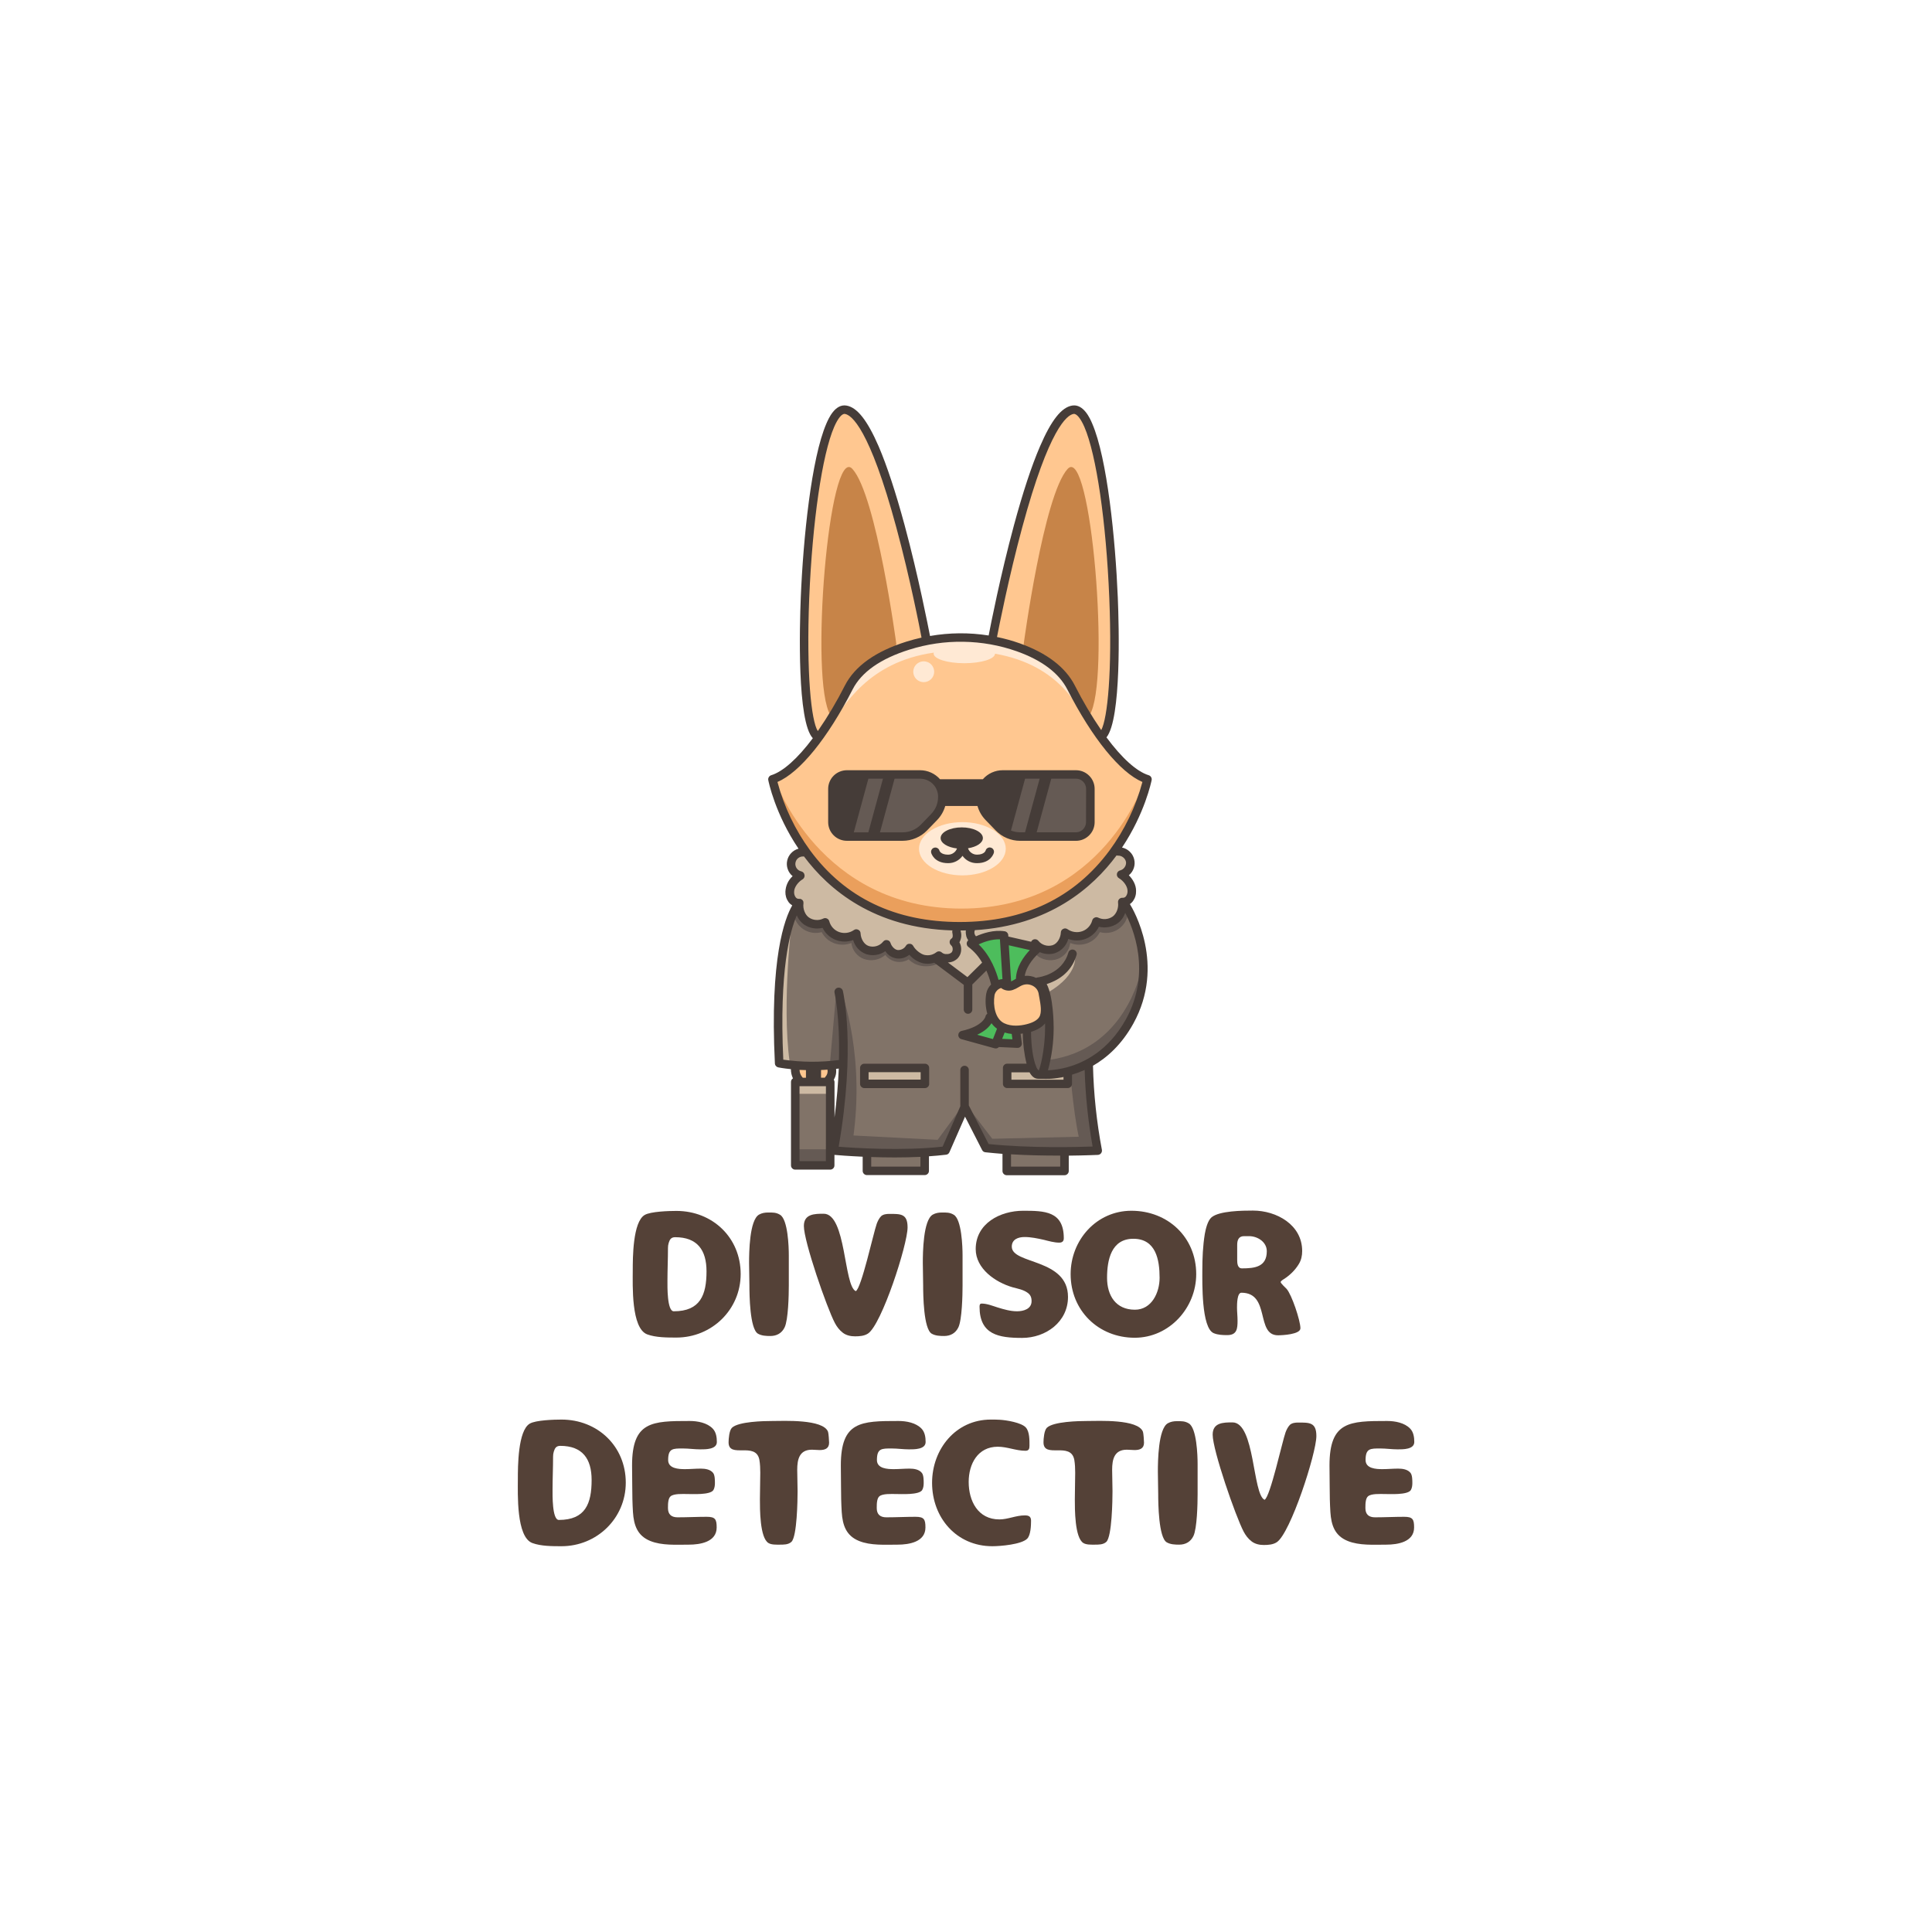 <svg xmlns="http://www.w3.org/2000/svg" xmlns:xlink="http://www.w3.org/1999/xlink" width="500" zoomAndPan="magnify" viewBox="0 0 375 375" height="500" preserveAspectRatio="xMidYMid meet" version="1.0"><defs><filter x="0%" y="0%" width="100%" height="100%" id="d57c10d089"><feColorMatrix values="0 0 0 0 1 0 0 0 0 1 0 0 0 0 1 0 0 0 1 0" color-interpolation-filters="sRGB"/></filter><g/><mask id="d0b6f5bb2f"><g filter="url(#d57c10d089)"><rect x="-37.5" width="450" fill="#000000" y="-37.5" height="450" fill-opacity="0.898"/></g></mask><clipPath id="1c5a0f5dea"><path d="M 0.047 0.223 L 75 0.223 L 75 150.223 L 0.047 150.223 Z M 0.047 0.223 " clip-rule="nonzero"/></clipPath><clipPath id="1f19c17836"><rect x="0" width="78" y="0" height="151"/></clipPath></defs><g mask="url(#d0b6f5bb2f)"><g transform="matrix(1, 0, 0, 1, 149, 78)"><g clip-path="url(#1f19c17836)"><path fill="#39b54a" d="M 40.371 105.203 C 43.203 107.645 44.305 111.461 44.586 112.617 C 44.91 112.473 45.25 112.387 45.602 112.359 C 45.727 112.352 45.84 112.387 45.938 112.465 L 45.398 103.996 C 43.398 103.836 41.367 104.699 40.371 105.203 Z M 40.371 105.203 " fill-opacity="1" fill-rule="nonzero"/><path fill="#736357" d="M 5.855 132.5 L 11.641 132.5 L 11.641 147.707 L 5.855 147.707 Z M 5.855 132.5 " fill-opacity="1" fill-rule="nonzero"/><path fill="#39b54a" d="M 43.426 119.926 C 43.156 120.574 42.297 121.953 39.637 122.902 L 43.922 124.082 L 44.914 121.555 C 44.277 121.141 43.781 120.598 43.426 119.926 Z M 43.426 119.926 " fill-opacity="1" fill-rule="nonzero"/><path fill="#ffc183" d="M 11.898 129.266 C 11.258 129.32 10.633 129.352 10.035 129.371 L 10.035 131.504 L 11.328 131.504 C 11.34 131.402 11.379 131.312 11.449 131.238 C 11.672 130.992 11.824 130.711 11.906 130.387 C 11.988 130.066 11.992 129.746 11.91 129.426 C 11.898 129.375 11.895 129.32 11.898 129.266 Z M 11.898 129.266 " fill-opacity="1" fill-rule="nonzero"/><path fill="#736357" d="M 8.758 129.531 L 9.043 129.531 L 9.043 131.344 L 8.758 131.344 Z M 8.758 129.531 " fill-opacity="1" fill-rule="nonzero"/><path fill="#ffc183" d="M 7.766 131.512 L 7.766 129.375 C 7.074 129.375 6.438 129.332 5.855 129.293 C 5.773 130.16 6.047 130.895 6.676 131.504 Z M 7.766 131.512 " fill-opacity="1" fill-rule="nonzero"/><path fill="#ffc183" d="M 9.801 64.445 C 11.859 61.5 13.695 58.422 15.316 55.215 C 17.215 51.504 21.188 48.684 27.125 46.828 C 28.172 46.504 29.23 46.219 30.297 46.004 C 30.281 45.969 30.27 45.934 30.258 45.895 C 28.039 34.023 20.984 2.977 15.074 2.02 C 14.086 1.855 13.195 3.402 12.621 4.73 C 7.215 17.152 6.035 61.566 9.801 64.445 Z M 9.801 64.445 " fill-opacity="1" fill-rule="nonzero"/><path fill="#ffc183" d="M 59.34 55.219 C 60.926 58.375 62.727 61.402 64.738 64.305 C 68.324 60.383 67.098 16.996 61.77 4.73 C 61.191 3.402 60.297 1.855 59.32 2.02 C 53.402 2.977 46.359 34.012 44.141 45.895 C 45.73 46.207 47.285 46.633 48.812 47.176 C 54.016 49.035 57.559 51.742 59.34 55.219 Z M 59.34 55.219 " fill-opacity="1" fill-rule="nonzero"/><path fill="#c7b299" d="M 53.445 131.086 L 52.648 131.086 L 52.488 131.07 L 52.457 131.07 C 51.91 131.043 51.434 130.625 51.039 129.82 L 46.988 129.82 L 46.988 131.918 L 57.758 131.918 L 57.758 130.641 L 57.688 130.656 L 57.527 130.691 L 57.035 130.793 L 56.855 130.824 C 56.68 130.855 56.508 130.887 56.34 130.91 L 56.254 130.91 L 55.688 130.984 L 55.555 131 L 55.145 131.043 L 55.004 131.043 C 54.848 131.043 54.695 131.066 54.562 131.074 L 54.523 131.074 L 54.082 131.094 L 53.445 131.094 Z M 53.445 131.086 " fill-opacity="1" fill-rule="nonzero"/><path fill="#c7b299" d="M 6.062 96.766 L 6.152 96.766 C 6.207 96.77 6.262 96.781 6.312 96.805 L 6.344 96.805 C 6.395 96.828 6.438 96.859 6.477 96.898 C 6.516 96.941 6.543 96.988 6.566 97.043 C 6.566 97.043 6.566 97.043 6.566 97.059 C 6.586 97.113 6.594 97.164 6.594 97.223 L 6.594 97.254 C 6.594 97.254 6.594 97.277 6.594 97.293 C 6.434 98.438 6.93 99.711 7.777 100.309 C 8.238 100.629 8.75 100.812 9.312 100.855 C 9.871 100.898 10.406 100.797 10.914 100.555 C 11.055 100.48 11.199 100.477 11.344 100.543 C 11.488 100.613 11.582 100.723 11.617 100.875 C 11.762 101.414 12.027 101.887 12.406 102.293 C 12.785 102.703 13.234 103 13.762 103.188 C 14.293 103.375 14.836 103.43 15.395 103.355 C 15.953 103.281 16.465 103.082 16.926 102.766 C 17.086 102.648 17.258 102.633 17.434 102.719 C 17.613 102.805 17.707 102.949 17.715 103.145 C 17.758 104.238 18.395 105.543 19.551 105.91 C 20.121 106.082 20.695 106.078 21.266 105.902 C 21.836 105.73 22.309 105.41 22.684 104.949 C 22.809 104.793 22.969 104.73 23.164 104.766 C 23.363 104.801 23.492 104.914 23.551 105.105 C 23.773 105.816 24.469 106.602 25.199 106.684 C 25.586 106.723 25.953 106.652 26.301 106.477 C 26.648 106.305 26.922 106.051 27.121 105.723 C 27.219 105.559 27.363 105.477 27.551 105.477 C 27.746 105.48 27.887 105.566 27.98 105.738 C 28.426 106.574 29.555 107.461 30.387 107.641 C 31.328 107.832 32.184 107.637 32.945 107.059 C 33.047 106.98 33.16 106.945 33.289 106.957 C 33.414 106.965 33.523 107.016 33.609 107.105 C 33.938 107.379 34.312 107.5 34.738 107.477 C 35.18 107.496 35.57 107.367 35.914 107.09 C 36.027 106.953 36.113 106.801 36.172 106.633 C 36.227 106.469 36.254 106.297 36.246 106.117 C 36.234 105.941 36.195 105.773 36.121 105.613 C 36.051 105.449 35.949 105.309 35.82 105.184 C 35.762 105.133 35.719 105.07 35.688 105 C 35.66 104.926 35.648 104.852 35.652 104.773 C 35.66 104.695 35.684 104.625 35.723 104.555 C 35.762 104.488 35.816 104.434 35.883 104.391 C 36.344 104.109 36.289 103.441 36.168 102.934 C 36.141 102.801 36.164 102.68 36.238 102.566 C 36.309 102.457 36.41 102.383 36.539 102.355 C 36.668 102.324 36.793 102.34 36.906 102.41 C 37.023 102.477 37.098 102.574 37.133 102.703 C 37.352 103.617 37.246 104.348 36.828 104.852 C 37.07 105.223 37.203 105.629 37.223 106.074 C 37.262 106.727 37.059 107.293 36.609 107.77 C 36.074 108.262 35.441 108.492 34.715 108.465 C 34.418 108.465 34.125 108.422 33.836 108.34 L 38.801 112.062 L 41.781 109.105 C 41.867 109.023 41.969 108.98 42.09 108.973 C 41.371 107.598 40.395 106.441 39.164 105.496 C 39.098 105.449 39.043 105.387 39.008 105.312 C 38.973 105.242 38.953 105.164 38.957 105.082 C 38.961 105 38.98 104.922 39.023 104.852 C 39.066 104.781 39.121 104.723 39.191 104.68 C 39.211 104.68 39.285 104.617 39.41 104.547 C 39.117 104.234 38.926 103.871 38.828 103.453 C 38.734 103.039 38.75 102.625 38.875 102.219 C 38.344 102.238 37.809 102.246 37.258 102.246 C 21.176 102.246 12.023 94.414 7.168 87.828 C 7.094 87.863 7.016 87.883 6.93 87.879 C 6.703 87.863 6.484 87.891 6.266 87.957 C 6.051 88.027 5.852 88.133 5.676 88.273 C 5.5 88.414 5.355 88.586 5.242 88.781 C 5.129 88.98 5.059 89.191 5.023 89.414 C 4.992 89.637 5.004 89.859 5.055 90.078 C 5.109 90.301 5.199 90.504 5.328 90.688 C 5.457 90.875 5.617 91.031 5.805 91.156 C 5.996 91.281 6.199 91.371 6.422 91.418 C 6.668 91.461 6.805 91.605 6.828 91.855 C 6.859 92.078 6.781 92.246 6.586 92.359 C 5.711 92.863 4.777 93.988 4.77 95.078 C 4.75 95.523 4.867 95.93 5.117 96.297 C 5.348 96.625 5.664 96.781 6.062 96.766 Z M 6.062 96.766 " fill-opacity="1" fill-rule="nonzero"/><path fill="#534741" d="M 54.133 119.469 C 54.051 119.711 53.941 119.938 53.801 120.152 C 53.23 121.012 52.246 121.613 50.805 122 C 50.805 124.961 51.188 127.609 51.816 129.098 C 52.145 129.879 52.43 130.051 52.52 130.051 L 52.578 130.051 C 52.578 130.051 52.695 130.051 52.883 130.074 C 52.891 130.039 52.898 130.008 52.91 129.973 C 53.523 128.484 54.18 124.836 54.18 121.547 C 54.195 120.82 54.172 120.113 54.133 119.469 Z M 54.133 119.469 " fill-opacity="1" fill-rule="nonzero"/><path fill="#39b54a" d="M 47.164 112.895 C 47.473 112.781 47.762 112.637 48.039 112.465 C 48.195 112.371 48.344 112.281 48.523 112.195 C 48.504 109.574 50.383 107.352 51.5 106.27 C 51.434 106.258 51.371 106.234 51.316 106.199 C 51.297 106.188 51.277 106.176 51.262 106.16 L 46.461 105.07 L 46.973 112.93 C 47.035 112.922 47.102 112.91 47.164 112.895 Z M 47.164 112.895 " fill-opacity="1" fill-rule="nonzero"/><path fill="#ffc183" d="M 43.695 115.105 C 43.359 117.238 43.859 119.984 45.75 120.898 C 47.254 121.625 49.059 121.418 50.312 121.117 C 51.645 120.793 52.516 120.305 52.977 119.613 C 53.629 118.629 53.316 116.949 53.07 115.598 C 53.02 115.344 52.977 115.098 52.938 114.867 C 52.867 114.473 52.715 114.117 52.477 113.797 C 52.242 113.473 51.945 113.223 51.59 113.035 C 50.816 112.645 50.027 112.617 49.223 112.945 C 48.988 113.051 48.758 113.168 48.539 113.305 C 48.203 113.52 47.848 113.691 47.469 113.828 C 46.758 114.055 45.867 113.934 45.398 113.383 C 44.969 113.48 44.598 113.684 44.293 113.996 C 43.984 114.305 43.785 114.676 43.695 115.105 Z M 43.695 115.105 " fill-opacity="1" fill-rule="nonzero"/><path fill="#39b54a" d="M 45.047 123.93 L 47.895 124.059 L 47.668 122.352 C 47.031 122.32 46.41 122.195 45.809 121.984 Z M 45.047 123.93 " fill-opacity="1" fill-rule="nonzero"/><path fill="#302621" d="M 34.414 76.609 C 34.414 76.777 34.414 76.945 34.387 77.109 L 40.844 77.109 C 40.828 76.945 40.82 76.777 40.82 76.609 C 40.82 75.891 40.977 75.211 41.289 74.562 L 33.938 74.562 C 34.25 75.211 34.41 75.891 34.414 76.609 Z M 34.414 76.609 " fill-opacity="1" fill-rule="nonzero"/><path fill="#c7b299" d="M 67.621 87.586 C 67.562 87.664 67.508 87.746 67.449 87.82 C 62.855 94.043 54.438 101.387 39.984 102.211 C 39.977 102.242 39.961 102.277 39.945 102.309 C 39.781 102.629 39.742 102.965 39.832 103.316 C 39.918 103.645 40.098 103.906 40.375 104.105 C 41.652 103.496 43.809 102.746 45.945 103.07 C 46.059 103.086 46.156 103.141 46.234 103.227 C 46.312 103.309 46.355 103.41 46.363 103.527 L 46.398 104.039 L 51.336 105.16 C 51.363 105.094 51.391 105.027 51.414 104.961 C 51.477 104.773 51.602 104.66 51.797 104.625 C 51.992 104.59 52.152 104.648 52.277 104.805 C 52.652 105.266 53.125 105.586 53.695 105.758 C 54.266 105.934 54.84 105.938 55.41 105.766 C 56.555 105.395 57.199 104.098 57.246 103 C 57.258 102.805 57.348 102.664 57.527 102.574 C 57.703 102.488 57.871 102.504 58.031 102.617 C 58.496 102.938 59.004 103.133 59.562 103.211 C 60.121 103.285 60.664 103.227 61.195 103.043 C 61.723 102.855 62.176 102.559 62.555 102.148 C 62.934 101.738 63.195 101.266 63.34 100.73 C 63.379 100.578 63.469 100.465 63.613 100.398 C 63.758 100.332 63.902 100.336 64.043 100.406 C 64.551 100.652 65.086 100.754 65.645 100.707 C 66.207 100.664 66.719 100.484 67.18 100.164 C 68.023 99.555 68.52 98.293 68.359 97.145 C 68.352 97.07 68.355 96.996 68.383 96.922 C 68.406 96.852 68.445 96.785 68.496 96.73 C 68.551 96.676 68.613 96.637 68.688 96.613 C 68.758 96.586 68.832 96.578 68.91 96.586 C 69.309 96.602 69.625 96.449 69.859 96.125 C 70.109 95.754 70.223 95.348 70.203 94.902 C 70.203 93.816 69.266 92.691 68.387 92.184 C 68.188 92.074 68.105 91.906 68.141 91.68 C 68.172 91.453 68.301 91.316 68.527 91.27 C 68.746 91.219 68.953 91.133 69.141 91.008 C 69.332 90.883 69.488 90.727 69.617 90.539 C 69.75 90.355 69.84 90.152 69.891 89.93 C 69.945 89.711 69.953 89.488 69.922 89.266 C 69.891 89.043 69.816 88.832 69.707 88.637 C 69.594 88.438 69.449 88.27 69.273 88.125 C 69.098 87.984 68.902 87.879 68.684 87.809 C 68.469 87.742 68.246 87.715 68.02 87.73 C 67.863 87.746 67.73 87.699 67.621 87.586 Z M 67.621 87.586 " fill-opacity="1" fill-rule="nonzero"/><path fill="#302621" d="M 62.137 75.113 L 62.137 81.586 C 62.137 81.891 62.078 82.184 61.961 82.465 C 61.844 82.742 61.676 82.992 61.461 83.207 C 61.242 83.422 60.996 83.586 60.711 83.703 C 60.43 83.82 60.137 83.879 59.828 83.879 L 49.023 83.879 C 48.375 83.879 47.746 83.762 47.141 83.531 C 46.41 83.254 45.773 82.836 45.23 82.277 L 43.297 80.27 C 42.816 79.777 42.453 79.215 42.195 78.582 C 41.941 77.949 41.816 77.293 41.82 76.609 C 41.82 76.105 41.918 75.621 42.109 75.156 C 42.305 74.691 42.582 74.277 42.938 73.922 C 43.297 73.566 43.707 73.293 44.176 73.098 C 44.645 72.906 45.129 72.809 45.637 72.809 L 59.836 72.809 C 60.141 72.809 60.438 72.867 60.719 72.984 C 61 73.102 61.25 73.27 61.465 73.484 C 61.68 73.703 61.848 73.949 61.965 74.23 C 62.078 74.516 62.137 74.809 62.137 75.113 Z M 62.137 75.113 " fill-opacity="1" fill-rule="nonzero"/><path fill="#302621" d="M 33.414 76.609 C 33.418 77.293 33.289 77.949 33.035 78.582 C 32.781 79.215 32.414 79.777 31.938 80.27 L 29.984 82.285 C 29.484 82.793 28.91 83.188 28.25 83.465 C 27.594 83.742 26.906 83.883 26.191 83.883 L 15.383 83.883 C 15.078 83.883 14.781 83.824 14.5 83.711 C 14.219 83.594 13.969 83.43 13.754 83.211 C 13.535 82.996 13.371 82.75 13.254 82.469 C 13.137 82.188 13.074 81.895 13.074 81.59 L 13.074 75.113 C 13.074 74.809 13.137 74.516 13.254 74.234 C 13.371 73.953 13.535 73.703 13.754 73.488 C 13.969 73.273 14.219 73.109 14.5 72.992 C 14.781 72.875 15.078 72.816 15.383 72.816 L 29.594 72.816 C 30.102 72.816 30.586 72.914 31.055 73.105 C 31.52 73.297 31.934 73.574 32.289 73.93 C 32.648 74.285 32.926 74.695 33.121 75.156 C 33.312 75.621 33.414 76.105 33.414 76.609 Z M 33.414 76.609 " fill-opacity="1" fill-rule="nonzero"/><path fill="#ffc183" d="M 58.453 55.668 C 56.793 52.422 53.438 49.875 48.477 48.105 C 45.078 46.918 41.578 46.293 37.977 46.238 C 34.375 46.18 30.855 46.695 27.418 47.777 C 21.742 49.551 17.969 52.215 16.195 55.668 C 11.273 65.305 5.824 71.938 1.516 73.582 C 2.797 78.551 4.949 83.113 7.98 87.262 C 12.691 93.664 21.602 101.289 37.281 101.289 C 52.965 101.289 61.898 93.664 66.625 87.262 C 69.668 83.113 71.84 78.555 73.137 73.582 C 68.828 71.934 63.379 65.305 58.453 55.668 Z M 63.129 81.586 C 63.129 82.02 63.043 82.438 62.879 82.84 C 62.711 83.242 62.473 83.598 62.164 83.902 C 61.855 84.211 61.5 84.449 61.098 84.617 C 60.691 84.785 60.273 84.867 59.836 84.867 L 49.023 84.867 C 48.176 84.867 47.359 84.699 46.578 84.371 C 45.797 84.039 45.113 83.57 44.52 82.965 L 42.566 80.949 C 41.785 80.141 41.262 79.195 41 78.105 L 34.219 78.105 C 33.953 79.195 33.434 80.141 32.652 80.945 L 30.699 82.961 C 30.105 83.566 29.422 84.035 28.637 84.367 C 27.855 84.699 27.039 84.863 26.191 84.867 L 15.383 84.867 C 14.945 84.867 14.523 84.781 14.121 84.613 C 13.719 84.449 13.363 84.211 13.051 83.902 C 12.742 83.598 12.504 83.242 12.336 82.84 C 12.168 82.438 12.086 82.02 12.082 81.586 L 12.082 75.113 C 12.086 74.676 12.168 74.258 12.336 73.855 C 12.504 73.453 12.742 73.098 13.051 72.793 C 13.359 72.484 13.719 72.246 14.121 72.078 C 14.523 71.914 14.945 71.828 15.383 71.828 L 29.594 71.828 C 30.316 71.828 31 71.98 31.652 72.289 C 32.305 72.594 32.855 73.027 33.312 73.582 L 41.895 73.582 C 42.352 73.023 42.906 72.59 43.559 72.281 C 44.211 71.973 44.898 71.82 45.621 71.82 L 59.836 71.82 C 60.273 71.82 60.695 71.902 61.098 72.07 C 61.504 72.238 61.859 72.473 62.168 72.781 C 62.477 73.09 62.715 73.445 62.883 73.848 C 63.051 74.25 63.133 74.668 63.137 75.102 Z M 63.129 81.586 " fill-opacity="1" fill-rule="nonzero"/><path fill="#736357" d="M 58.75 130.348 L 58.75 132.375 C 58.75 132.512 58.699 132.629 58.602 132.723 C 58.508 132.82 58.391 132.867 58.254 132.867 L 46.492 132.867 C 46.355 132.867 46.238 132.82 46.141 132.723 C 46.043 132.629 45.996 132.512 45.996 132.375 L 45.996 129.289 C 45.996 129.152 46.047 129.035 46.145 128.938 C 46.238 128.844 46.355 128.793 46.492 128.793 L 50.648 128.793 C 50.137 127.191 49.828 124.832 49.809 122.219 C 49.43 122.289 49.047 122.332 48.664 122.359 L 48.953 124.516 C 48.973 124.668 48.93 124.801 48.828 124.918 C 48.727 125.023 48.605 125.074 48.461 125.074 L 48.438 125.074 L 44.898 124.918 C 44.82 124.91 44.746 124.891 44.68 124.852 C 44.594 125.055 44.441 125.156 44.219 125.156 C 44.172 125.156 44.129 125.152 44.086 125.137 L 37.652 123.367 C 37.402 123.301 37.281 123.137 37.293 122.875 C 37.297 122.617 37.43 122.461 37.68 122.406 C 42.07 121.449 42.547 119.398 42.551 119.375 C 42.602 119.129 42.754 119 43.004 118.98 C 42.578 117.656 42.477 116.309 42.699 114.938 C 42.82 114.234 43.148 113.648 43.688 113.176 C 43.68 113.16 43.676 113.145 43.672 113.129 C 43.406 111.977 43.02 110.867 42.512 109.797 C 42.504 109.809 42.5 109.816 42.492 109.824 L 39.352 112.938 L 39.352 117.98 C 39.34 118.109 39.289 118.219 39.191 118.305 C 39.098 118.395 38.984 118.438 38.852 118.438 C 38.723 118.438 38.609 118.395 38.516 118.305 C 38.418 118.219 38.363 118.109 38.355 117.98 L 38.355 112.98 L 32.461 108.559 C 32.43 108.535 32.402 108.508 32.379 108.477 C 31.938 108.633 31.48 108.711 31.012 108.711 C 30.727 108.711 30.449 108.684 30.172 108.625 C 29.25 108.434 28.188 107.688 27.5 106.828 C 27.176 107.148 26.801 107.383 26.371 107.535 C 25.941 107.684 25.5 107.734 25.051 107.688 C 24.129 107.582 23.348 106.906 22.906 106.133 C 22.395 106.559 21.812 106.836 21.16 106.965 C 20.508 107.098 19.863 107.062 19.23 106.867 C 17.926 106.449 17.102 105.211 16.816 103.98 C 16.543 104.109 16.262 104.207 15.973 104.277 C 15.68 104.348 15.383 104.387 15.082 104.398 C 14.785 104.41 14.484 104.391 14.191 104.34 C 13.895 104.289 13.605 104.211 13.328 104.102 C 13.047 103.992 12.781 103.859 12.527 103.695 C 12.277 103.535 12.043 103.352 11.828 103.141 C 11.613 102.934 11.426 102.703 11.258 102.457 C 11.09 102.207 10.949 101.945 10.832 101.668 C 10.219 101.867 9.594 101.918 8.957 101.824 C 8.316 101.727 7.734 101.5 7.203 101.133 C 6.41 100.527 5.91 99.734 5.699 98.762 C 4.363 101.336 1.793 108.879 2.703 127.938 C 6.512 128.512 10.324 128.539 14.137 128.016 C 14.371 119.359 13.301 114.688 13.285 114.621 C 13.254 114.484 13.273 114.363 13.344 114.246 C 13.418 114.129 13.52 114.055 13.652 114.023 C 13.785 113.992 13.91 114.012 14.027 114.082 C 14.145 114.156 14.219 114.258 14.25 114.391 C 14.277 114.5 16.789 125.402 13.371 144.863 C 15.785 145.066 25.898 145.801 34.16 144.863 L 37.699 136.801 L 37.699 129.688 C 37.699 129.551 37.746 129.434 37.844 129.34 C 37.941 129.242 38.059 129.195 38.195 129.195 C 38.332 129.195 38.449 129.242 38.547 129.34 C 38.645 129.434 38.691 129.551 38.691 129.688 L 38.691 136.676 C 38.715 136.703 38.734 136.734 38.75 136.766 L 42.656 144.387 C 51.148 145.285 61.004 144.973 63.449 144.875 C 62.496 139.688 61.949 134.457 61.809 129.188 C 60.824 129.664 59.805 130.051 58.75 130.348 Z M 31.023 132.375 C 31.023 132.512 30.973 132.629 30.875 132.723 C 30.781 132.82 30.664 132.867 30.527 132.867 L 18.77 132.867 C 18.633 132.867 18.516 132.82 18.418 132.723 C 18.32 132.629 18.27 132.512 18.27 132.375 L 18.27 129.289 C 18.27 129.152 18.32 129.035 18.418 128.938 C 18.516 128.844 18.633 128.793 18.77 128.793 L 30.527 128.793 C 30.664 128.793 30.781 128.844 30.875 128.938 C 30.973 129.035 31.023 129.152 31.023 129.289 Z M 31.023 132.375 " fill-opacity="1" fill-rule="nonzero"/><path fill="#c7b299" d="M 19.266 129.781 L 30.031 129.781 L 30.031 131.879 L 19.266 131.879 Z M 19.266 129.781 " fill-opacity="1" fill-rule="nonzero"/><path fill="#736357" d="M 46.895 145.703 C 46.898 145.734 46.898 145.766 46.895 145.797 L 46.895 148.773 L 57.113 148.773 L 57.113 146.176 C 57.113 146.105 57.129 146.039 57.156 145.973 L 56.418 145.973 C 53.594 145.973 50.25 145.914 46.895 145.703 Z M 46.895 145.703 " fill-opacity="1" fill-rule="nonzero"/><path fill="#736357" d="M 67.742 100.961 C 67.215 101.324 66.633 101.555 65.996 101.648 C 65.359 101.746 64.738 101.695 64.125 101.504 C 64.012 101.777 63.867 102.039 63.703 102.289 C 63.535 102.535 63.344 102.762 63.129 102.973 C 62.914 103.18 62.68 103.367 62.43 103.527 C 62.176 103.691 61.91 103.824 61.629 103.934 C 61.352 104.039 61.062 104.121 60.766 104.168 C 60.473 104.219 60.172 104.238 59.875 104.227 C 59.574 104.219 59.277 104.176 58.988 104.105 C 58.695 104.035 58.414 103.938 58.141 103.809 C 57.859 105.031 57.035 106.281 55.73 106.699 C 55.359 106.82 54.977 106.879 54.582 106.879 C 53.949 106.875 53.348 106.73 52.785 106.441 C 52.195 106.945 49.723 109.188 49.539 111.828 C 50.418 111.645 51.262 111.758 52.066 112.16 C 52.102 112.18 52.137 112.203 52.168 112.223 C 52.254 112.133 52.355 112.078 52.477 112.062 C 52.676 112.043 57.375 111.453 58.688 107.059 C 58.727 106.93 58.805 106.832 58.926 106.766 C 59.047 106.699 59.172 106.688 59.305 106.727 C 59.434 106.762 59.535 106.844 59.598 106.961 C 59.664 107.082 59.68 107.207 59.641 107.34 C 58.543 111.039 55.379 112.367 53.684 112.828 C 54.852 114.586 55.199 118.969 55.199 121.551 C 55.199 124.793 54.586 128.391 53.953 130.086 C 55.371 130.047 56.766 129.844 58.137 129.477 C 61.586 128.562 66.406 126.18 69.832 120.004 C 75.555 109.637 70.242 99.879 69.305 98.32 C 69.141 99.41 68.621 100.289 67.742 100.961 Z M 67.742 100.961 " fill-opacity="1" fill-rule="nonzero"/><path fill="#736357" d="M 19.77 146.238 L 19.77 148.773 L 29.988 148.773 L 29.988 146.195 C 28.188 146.289 26.383 146.328 24.652 146.328 C 22.922 146.328 21.266 146.293 19.77 146.238 Z M 19.77 146.238 " fill-opacity="1" fill-rule="nonzero"/><path fill="#e89449" d="M 37.281 101.309 C 52.965 101.309 61.898 93.684 66.625 87.281 C 69.668 83.133 71.84 78.57 73.137 73.602 C 73.137 73.602 65.082 98.355 37.605 98.355 C 10.125 98.355 1.516 73.582 1.516 73.582 C 2.797 78.551 4.949 83.113 7.98 87.262 C 12.691 93.664 21.602 101.309 37.281 101.309 Z M 37.281 101.309 " fill-opacity="1" fill-rule="nonzero"/><path fill="#ffe6cf" d="M 46.219 86.742 C 46.219 87.082 46.164 87.418 46.055 87.75 C 45.949 88.082 45.789 88.406 45.578 88.719 C 45.367 89.031 45.105 89.332 44.797 89.613 C 44.492 89.895 44.141 90.156 43.75 90.395 C 43.359 90.637 42.934 90.852 42.477 91.039 C 42.016 91.227 41.531 91.387 41.02 91.516 C 40.508 91.645 39.984 91.742 39.441 91.809 C 38.898 91.875 38.352 91.91 37.797 91.91 C 37.246 91.91 36.695 91.875 36.156 91.809 C 35.613 91.742 35.086 91.645 34.574 91.516 C 34.062 91.387 33.578 91.227 33.121 91.039 C 32.66 90.852 32.234 90.637 31.844 90.395 C 31.453 90.156 31.102 89.895 30.797 89.613 C 30.488 89.332 30.23 89.031 30.02 88.719 C 29.805 88.406 29.648 88.082 29.539 87.75 C 29.43 87.418 29.379 87.082 29.379 86.742 C 29.379 86.402 29.43 86.066 29.539 85.734 C 29.648 85.398 29.805 85.078 30.02 84.762 C 30.23 84.449 30.488 84.152 30.797 83.871 C 31.102 83.586 31.453 83.328 31.844 83.086 C 32.234 82.848 32.66 82.633 33.121 82.445 C 33.578 82.254 34.062 82.098 34.574 81.965 C 35.086 81.836 35.613 81.738 36.156 81.672 C 36.695 81.605 37.246 81.574 37.797 81.574 C 38.352 81.574 38.898 81.605 39.441 81.672 C 39.984 81.738 40.508 81.836 41.02 81.965 C 41.531 82.098 42.016 82.254 42.477 82.445 C 42.934 82.633 43.359 82.848 43.75 83.086 C 44.141 83.328 44.492 83.586 44.797 83.871 C 45.105 84.152 45.367 84.449 45.578 84.762 C 45.789 85.078 45.949 85.398 46.055 85.734 C 46.164 86.066 46.219 86.402 46.219 86.742 Z M 46.219 86.742 " fill-opacity="1" fill-rule="nonzero"/><path fill="#ffe6cf" d="M 48.477 48.105 C 45.078 46.918 41.578 46.293 37.977 46.238 C 34.375 46.18 30.855 46.695 27.418 47.777 C 21.742 49.551 17.969 52.215 16.195 55.668 C 14.926 58.172 13.527 60.605 12.004 62.965 C 14.82 59.109 19.383 50.504 32.246 48.676 C 32.223 48.738 32.215 48.801 32.215 48.867 C 32.215 49.895 34.883 50.73 38.176 50.73 C 41.473 50.73 44.109 49.906 44.137 48.883 C 56.934 51.133 60.312 59.578 62.414 62.605 C 61.078 60.523 59.75 58.203 58.453 55.668 C 56.793 52.422 53.438 49.879 48.477 48.105 Z M 48.477 48.105 " fill-opacity="1" fill-rule="nonzero"/><path fill="#ffe6cf" d="M 32.324 52.383 C 32.324 52.652 32.273 52.91 32.168 53.156 C 32.066 53.406 31.918 53.625 31.73 53.812 C 31.539 54.004 31.32 54.148 31.07 54.25 C 30.82 54.355 30.562 54.406 30.293 54.406 C 30.023 54.406 29.766 54.355 29.516 54.25 C 29.266 54.148 29.047 54.004 28.855 53.812 C 28.668 53.625 28.52 53.406 28.418 53.156 C 28.312 52.91 28.262 52.652 28.262 52.383 C 28.262 52.117 28.312 51.859 28.418 51.609 C 28.52 51.363 28.668 51.145 28.855 50.953 C 29.047 50.766 29.266 50.617 29.516 50.516 C 29.766 50.414 30.023 50.363 30.293 50.363 C 30.562 50.363 30.82 50.414 31.07 50.516 C 31.32 50.617 31.539 50.766 31.73 50.953 C 31.918 51.145 32.066 51.363 32.168 51.609 C 32.273 51.859 32.324 52.117 32.324 52.383 Z M 32.324 52.383 " fill-opacity="1" fill-rule="nonzero"/><path fill="#534741" d="M 63.473 144.855 C 62.523 139.668 61.977 134.438 61.832 129.168 C 60.84 129.652 59.812 130.047 58.75 130.348 C 58.75 130.348 59.547 140.562 60.98 144.93 C 62.09 144.91 62.953 144.875 63.473 144.855 Z M 63.473 144.855 " fill-opacity="1" fill-rule="nonzero"/><path fill="#534741" d="M 16.27 144.93 C 19.32 127.465 14.277 114.418 14.277 114.418 C 14.301 114.527 16.812 125.43 13.395 144.891 C 13.961 144.938 14.953 145.016 16.242 145.094 Z M 16.27 144.93 " fill-opacity="1" fill-rule="nonzero"/><path fill="#534741" d="M 14.219 142.277 L 32.996 143.238 L 37.723 136.805 L 34.188 144.867 C 34.188 144.867 21.434 146.148 13.395 144.867 Z M 14.219 142.277 " fill-opacity="1" fill-rule="nonzero"/><path fill="#534741" d="M 38.715 136.676 L 43.602 143.035 L 63.082 142.578 L 63.477 144.855 C 63.477 144.855 49.727 145.945 42.684 144.367 Z M 38.715 136.676 " fill-opacity="1" fill-rule="nonzero"/><path fill="#534741" d="M 32.477 108.574 C 32.445 108.551 32.418 108.523 32.395 108.492 C 31.949 108.648 31.496 108.727 31.023 108.727 C 30.742 108.727 30.461 108.699 30.188 108.641 C 29.266 108.449 28.199 107.699 27.516 106.844 C 27.191 107.164 26.816 107.398 26.387 107.551 C 25.957 107.699 25.516 107.75 25.062 107.699 C 24.145 107.598 23.363 106.922 22.922 106.148 C 22.41 106.574 21.828 106.852 21.176 106.98 C 20.523 107.113 19.879 107.078 19.246 106.883 C 17.941 106.465 17.117 105.227 16.832 103.996 C 16.559 104.125 16.277 104.223 15.984 104.293 C 15.695 104.363 15.398 104.402 15.098 104.414 C 14.801 104.422 14.5 104.402 14.207 104.355 C 13.91 104.305 13.621 104.227 13.344 104.117 C 13.062 104.008 12.797 103.875 12.543 103.711 C 12.293 103.551 12.059 103.363 11.844 103.156 C 11.629 102.945 11.438 102.719 11.273 102.473 C 11.105 102.223 10.965 101.961 10.848 101.684 C 10.234 101.883 9.609 101.934 8.973 101.836 C 8.332 101.742 7.75 101.512 7.219 101.148 C 6.426 100.543 5.922 99.75 5.715 98.777 C 5.551 99.082 5.367 99.488 5.172 99.973 C 5.25 100.242 5.355 100.5 5.484 100.75 C 5.613 101 5.77 101.234 5.945 101.457 C 6.121 101.676 6.316 101.875 6.531 102.059 C 6.746 102.242 6.977 102.398 7.223 102.539 C 7.469 102.676 7.727 102.785 7.996 102.871 C 8.266 102.961 8.539 103.02 8.82 103.055 C 9.102 103.086 9.383 103.094 9.664 103.07 C 9.945 103.051 10.223 103 10.492 102.926 C 11.027 103.953 11.836 104.672 12.922 105.082 C 14.039 105.477 15.148 105.461 16.254 105.031 C 16.332 105.738 16.594 106.371 17.035 106.93 C 17.477 107.488 18.031 107.895 18.703 108.141 C 19.414 108.387 20.137 108.441 20.875 108.301 C 21.613 108.16 22.27 107.848 22.836 107.355 C 23.094 107.695 23.402 107.977 23.766 108.203 C 24.129 108.426 24.52 108.578 24.941 108.656 C 25.359 108.738 25.781 108.738 26.199 108.66 C 26.621 108.582 27.012 108.43 27.375 108.207 C 28.742 109.637 31.004 109.891 32.84 109.148 C 32.922 109.117 33 109.078 33.074 109.031 Z M 32.477 108.574 " fill-opacity="1" fill-rule="nonzero"/><path fill="#534741" d="M 67.746 101.148 C 67.219 101.512 66.637 101.742 66 101.836 C 65.363 101.93 64.738 101.879 64.125 101.684 C 64.012 101.961 63.871 102.223 63.703 102.473 C 63.535 102.719 63.344 102.949 63.129 103.156 C 62.914 103.367 62.684 103.551 62.43 103.715 C 62.18 103.875 61.914 104.012 61.633 104.117 C 61.355 104.227 61.066 104.305 60.77 104.355 C 60.473 104.406 60.176 104.426 59.875 104.414 C 59.578 104.402 59.281 104.363 58.988 104.293 C 58.699 104.223 58.418 104.125 58.145 103.996 C 57.859 105.215 57.035 106.465 55.73 106.883 C 54.664 107.211 53.641 107.098 52.668 106.551 C 52.07 107.078 51.531 107.656 51.051 108.289 C 51.48 108.055 51.844 107.742 52.137 107.355 C 52.707 107.848 53.363 108.16 54.102 108.301 C 54.84 108.441 55.562 108.387 56.273 108.141 C 56.945 107.895 57.5 107.492 57.941 106.93 C 58.383 106.371 58.645 105.738 58.723 105.031 C 59.828 105.461 60.938 105.477 62.055 105.082 C 63.141 104.672 63.953 103.953 64.484 102.926 C 64.758 103 65.035 103.051 65.316 103.07 C 65.598 103.094 65.879 103.086 66.16 103.055 C 66.441 103.02 66.715 102.961 66.984 102.871 C 67.25 102.785 67.508 102.676 67.758 102.539 C 68.004 102.398 68.234 102.242 68.449 102.059 C 68.664 101.875 68.859 101.676 69.035 101.457 C 69.211 101.234 69.363 101 69.492 100.75 C 69.625 100.5 69.727 100.242 69.805 99.973 C 69.613 99.488 69.43 99.094 69.266 98.777 C 69.051 99.754 68.547 100.543 67.746 101.148 Z M 67.746 101.148 " fill-opacity="1" fill-rule="nonzero"/><path fill="#534741" d="M 54.559 127.734 C 54.41 128.535 54.207 129.32 53.945 130.094 C 55.363 130.055 56.758 129.852 58.125 129.484 C 61.574 128.57 66.398 126.188 69.82 120.012 C 71.48 117.039 72.352 113.859 72.43 110.461 C 72.336 110.938 69.352 125.746 54.559 127.734 Z M 54.559 127.734 " fill-opacity="1" fill-rule="nonzero"/><path fill="#534741" d="M 13.309 114.633 L 12.082 128.516 L 14.152 128.031 C 14.152 128.031 15.422 118.438 13.309 114.633 Z M 13.309 114.633 " fill-opacity="1" fill-rule="nonzero"/><path fill="#534741" d="M 5.844 145.078 L 11.641 145.078 L 11.641 147.707 L 5.855 147.707 Z M 5.844 145.078 " fill-opacity="1" fill-rule="nonzero"/><path fill="#c7b299" d="M 5.844 134.309 L 11.641 134.309 L 11.641 132.5 L 5.855 132.5 Z M 5.844 134.309 " fill-opacity="1" fill-rule="nonzero"/><path fill="#c7b299" d="M 4.77 99.977 C 4.77 99.977 2.688 116.516 4.273 128.164 L 2.25 128.371 C 2.25 128.371 1.562 106.457 4.77 99.977 Z M 4.77 99.977 " fill-opacity="1" fill-rule="nonzero"/><path fill="#c7b299" d="M 59.629 107.34 C 59.629 107.34 60.629 110.996 54.422 114.633 L 53.672 112.828 C 53.672 112.828 58.305 110.363 59.629 107.34 Z M 59.629 107.34 " fill-opacity="1" fill-rule="nonzero"/><path fill="#c17633" d="M 58.219 13.023 C 53.559 18.16 49.699 47.008 49.699 47.008 C 49.699 47.008 49.793 47.227 49.961 47.617 C 54.555 49.449 57.695 52.008 59.34 55.227 C 60.367 57.238 61.418 59.105 62.469 60.828 C 66.625 54.422 62.762 8.004 58.219 13.023 Z M 58.219 13.023 " fill-opacity="1" fill-rule="nonzero"/><path fill="#c17633" d="M 16.457 13.023 C 21.117 18.16 24.977 47.008 24.977 47.008 C 24.977 47.008 24.883 47.227 24.715 47.617 C 20.121 49.449 16.98 52.008 15.336 55.227 C 14.309 57.238 13.258 59.105 12.207 60.828 C 8.051 54.422 11.914 8.004 16.457 13.023 Z M 16.457 13.023 " fill-opacity="1" fill-rule="nonzero"/><path fill="#534741" d="M 52.887 72.816 L 49.871 83.879 L 49.023 83.879 C 48.375 83.879 47.746 83.762 47.141 83.531 L 50.055 72.816 Z M 52.887 72.816 " fill-opacity="1" fill-rule="nonzero"/><path fill="#534741" d="M 62.137 75.113 L 62.137 81.586 C 62.137 81.891 62.078 82.184 61.961 82.465 C 61.844 82.742 61.676 82.992 61.461 83.207 C 61.242 83.422 60.996 83.586 60.711 83.703 C 60.43 83.82 60.137 83.879 59.828 83.879 L 52.125 83.879 L 55.137 72.816 L 59.836 72.816 C 60.141 72.816 60.434 72.875 60.715 72.992 C 61 73.109 61.246 73.277 61.461 73.492 C 61.676 73.707 61.844 73.953 61.961 74.234 C 62.078 74.516 62.137 74.809 62.137 75.113 Z M 62.137 75.113 " fill-opacity="1" fill-rule="nonzero"/><path fill="#534741" d="M 22.473 72.816 L 19.461 83.879 L 16.633 83.879 L 19.641 72.816 Z M 22.473 72.816 " fill-opacity="1" fill-rule="nonzero"/><path fill="#534741" d="M 33.414 76.609 C 33.418 77.293 33.289 77.949 33.035 78.582 C 32.781 79.215 32.414 79.777 31.938 80.27 L 29.984 82.285 C 29.484 82.793 28.91 83.188 28.25 83.465 C 27.594 83.742 26.906 83.883 26.191 83.883 L 21.715 83.883 L 24.723 72.82 L 29.594 72.82 C 30.098 72.824 30.586 72.918 31.051 73.113 C 31.52 73.305 31.93 73.578 32.289 73.934 C 32.645 74.285 32.922 74.695 33.117 75.16 C 33.312 75.625 33.41 76.105 33.414 76.609 Z M 33.414 76.609 " fill-opacity="1" fill-rule="nonzero"/><path fill="#302621" d="M 59.836 71.5 L 45.621 71.5 C 44.879 71.5 44.176 71.656 43.5 71.961 C 42.828 72.27 42.25 72.699 41.766 73.254 L 33.461 73.254 C 32.973 72.699 32.395 72.27 31.719 71.961 C 31.043 71.656 30.336 71.504 29.594 71.5 L 15.383 71.5 C 14.902 71.5 14.438 71.594 13.992 71.777 C 13.547 71.961 13.156 72.219 12.812 72.559 C 12.473 72.898 12.211 73.289 12.027 73.73 C 11.84 74.172 11.746 74.633 11.746 75.113 L 11.746 81.586 C 11.746 82.062 11.84 82.523 12.023 82.969 C 12.207 83.41 12.473 83.801 12.812 84.137 C 13.152 84.477 13.543 84.738 13.988 84.922 C 14.434 85.105 14.895 85.199 15.375 85.199 L 26.191 85.199 C 27.086 85.195 27.945 85.023 28.77 84.672 C 29.59 84.324 30.312 83.832 30.938 83.191 L 32.883 81.184 C 33.641 80.398 34.172 79.484 34.473 78.438 L 40.727 78.438 C 41.027 79.484 41.555 80.398 42.316 81.184 L 44.27 83.199 C 44.891 83.836 45.613 84.332 46.438 84.68 C 47.262 85.027 48.121 85.203 49.016 85.203 L 59.836 85.203 C 60.316 85.203 60.781 85.113 61.227 84.93 C 61.668 84.746 62.062 84.484 62.402 84.145 C 62.742 83.809 63.008 83.418 63.191 82.973 C 63.375 82.531 63.469 82.07 63.469 81.59 L 63.469 75.113 C 63.469 74.633 63.375 74.172 63.191 73.73 C 63.008 73.285 62.742 72.895 62.402 72.559 C 62.062 72.219 61.668 71.957 61.227 71.773 C 60.781 71.59 60.316 71.5 59.836 71.5 Z M 31.707 80.035 L 29.75 82.051 C 29.285 82.531 28.742 82.902 28.129 83.16 C 27.512 83.422 26.867 83.555 26.199 83.555 L 15.383 83.555 C 15.121 83.555 14.867 83.504 14.629 83.402 C 14.387 83.305 14.172 83.16 13.988 82.977 C 13.805 82.793 13.66 82.582 13.559 82.34 C 13.461 82.098 13.41 81.848 13.41 81.59 L 13.41 75.113 C 13.41 74.852 13.461 74.602 13.559 74.359 C 13.66 74.121 13.805 73.906 13.988 73.723 C 14.172 73.539 14.387 73.398 14.629 73.297 C 14.867 73.195 15.121 73.145 15.383 73.145 L 29.594 73.145 C 30.055 73.145 30.5 73.234 30.926 73.41 C 31.355 73.586 31.73 73.836 32.059 74.16 C 32.383 74.484 32.637 74.859 32.812 75.285 C 32.992 75.707 33.082 76.148 33.082 76.609 C 33.09 77.938 32.625 79.078 31.699 80.035 Z M 34.719 76.789 C 34.719 76.734 34.719 76.676 34.719 76.617 C 34.719 76.027 34.613 75.457 34.414 74.902 L 40.758 74.902 C 40.559 75.457 40.457 76.027 40.453 76.617 C 40.453 76.676 40.453 76.734 40.453 76.789 Z M 61.797 81.586 C 61.797 81.848 61.746 82.098 61.645 82.336 C 61.543 82.578 61.402 82.789 61.219 82.977 C 61.031 83.16 60.816 83.301 60.578 83.402 C 60.336 83.5 60.082 83.551 59.82 83.551 L 49.023 83.551 C 48.355 83.551 47.711 83.418 47.094 83.156 C 46.477 82.898 45.938 82.527 45.469 82.047 L 43.516 80.035 C 42.59 79.078 42.129 77.938 42.133 76.609 C 42.133 76.148 42.223 75.707 42.398 75.281 C 42.574 74.855 42.828 74.48 43.156 74.152 C 43.48 73.828 43.859 73.578 44.285 73.402 C 44.715 73.227 45.156 73.137 45.621 73.137 L 59.836 73.137 C 60.098 73.137 60.352 73.188 60.59 73.285 C 60.832 73.387 61.047 73.527 61.23 73.715 C 61.418 73.898 61.559 74.109 61.66 74.352 C 61.762 74.59 61.812 74.844 61.812 75.102 Z M 61.797 81.586 " fill-opacity="1" fill-rule="nonzero"/><path fill="#302621" d="M 43.312 86.523 C 43.094 86.461 42.887 86.488 42.691 86.602 C 42.492 86.711 42.367 86.879 42.309 87.098 C 42.281 87.18 42.004 87.887 40.629 87.887 C 40.234 87.887 39.879 87.773 39.555 87.547 C 39.234 87.32 39.012 87.02 38.887 86.648 C 40.559 86.391 41.777 85.602 41.777 84.668 C 41.777 83.523 39.938 82.594 37.676 82.594 C 35.41 82.594 33.574 83.523 33.574 84.668 C 33.574 85.652 34.934 86.477 36.754 86.688 C 36.621 87.047 36.398 87.34 36.078 87.559 C 35.762 87.781 35.41 87.891 35.027 87.891 C 33.645 87.891 33.367 87.184 33.352 87.125 C 33.293 86.906 33.164 86.738 32.969 86.621 C 32.77 86.508 32.562 86.477 32.34 86.535 C 32.121 86.594 31.949 86.719 31.836 86.914 C 31.719 87.113 31.691 87.32 31.746 87.539 C 31.77 87.621 32.301 89.539 35.027 89.539 C 35.582 89.543 36.105 89.422 36.602 89.172 C 37.098 88.918 37.504 88.566 37.824 88.113 C 38.145 88.566 38.551 88.918 39.047 89.172 C 39.543 89.422 40.07 89.543 40.625 89.539 C 43.348 89.539 43.879 87.621 43.902 87.539 C 43.961 87.32 43.934 87.109 43.82 86.91 C 43.703 86.711 43.535 86.582 43.312 86.523 Z M 43.312 86.523 " fill-opacity="1" fill-rule="nonzero"/><g clip-path="url(#1c5a0f5dea)"><path fill="#302621" d="M 73.961 72.473 C 71.609 71.75 68.73 69.121 65.766 65.125 C 68.68 61.512 68.195 43.586 67.965 37.988 C 67.492 26.621 65.918 10.945 62.992 4.203 C 62.594 3.254 61.316 0.355 59.109 0.719 C 57.035 1.055 55.047 3.57 52.863 8.645 C 51.238 12.402 49.543 17.543 47.816 23.922 C 45.168 33.707 43.254 43.477 42.898 45.348 C 39.098 44.754 35.305 44.785 31.516 45.445 C 31.207 43.863 29.277 33.898 26.582 23.922 C 24.855 17.539 23.156 12.402 21.547 8.641 C 19.348 3.57 17.359 1.055 15.285 0.719 C 13.074 0.355 11.82 3.254 11.406 4.203 C 8.477 10.945 6.895 26.621 6.43 37.996 C 6.199 43.668 5.703 62.082 8.77 65.285 C 5.844 69.188 3.008 71.758 0.688 72.473 C 0.488 72.539 0.332 72.66 0.227 72.84 C 0.117 73.02 0.082 73.211 0.121 73.418 C 0.176 73.695 1.441 79.992 5.992 86.73 C 5.438 86.883 4.961 87.164 4.566 87.582 C 4.172 88 3.914 88.488 3.793 89.047 C 3.672 89.609 3.707 90.16 3.898 90.699 C 4.086 91.242 4.402 91.695 4.848 92.059 C 3.977 92.879 3.512 93.883 3.445 95.07 C 3.422 95.812 3.625 96.488 4.059 97.094 C 4.254 97.352 4.496 97.566 4.773 97.738 C 3.305 100.266 0.395 107.965 1.406 128.414 C 1.414 128.602 1.48 128.766 1.605 128.91 C 1.727 129.051 1.883 129.141 2.066 129.18 C 2.152 129.195 3.043 129.375 4.516 129.52 C 4.512 130.148 4.645 130.746 4.914 131.312 C 4.66 131.473 4.535 131.703 4.531 132.004 L 4.531 148.203 C 4.531 148.43 4.613 148.625 4.777 148.785 C 4.938 148.945 5.133 149.027 5.363 149.023 L 12.137 149.023 C 12.367 149.023 12.562 148.945 12.723 148.785 C 12.883 148.625 12.965 148.43 12.965 148.203 L 12.965 146.164 C 13.629 146.223 15.676 146.391 18.445 146.516 L 18.445 149.262 C 18.445 149.488 18.527 149.684 18.688 149.844 C 18.852 150.004 19.047 150.086 19.273 150.082 L 30.484 150.082 C 30.711 150.082 30.906 150.004 31.066 149.844 C 31.23 149.68 31.309 149.488 31.309 149.262 L 31.309 146.434 C 32.434 146.355 33.547 146.262 34.629 146.129 C 34.941 146.09 35.16 145.93 35.285 145.641 L 38.312 138.742 L 41.625 145.215 C 41.758 145.477 41.973 145.625 42.27 145.656 C 43.355 145.773 44.465 145.871 45.582 145.961 L 45.582 149.285 C 45.582 149.512 45.66 149.707 45.824 149.867 C 45.984 150.027 46.18 150.109 46.406 150.109 L 57.617 150.109 C 57.848 150.109 58.043 150.027 58.203 149.867 C 58.363 149.707 58.445 149.512 58.445 149.285 L 58.445 146.309 C 61.789 146.273 64.055 146.164 64.105 146.164 C 64.227 146.156 64.336 146.125 64.441 146.07 C 64.551 146.016 64.641 145.941 64.711 145.848 C 64.785 145.754 64.836 145.648 64.867 145.535 C 64.895 145.418 64.898 145.305 64.879 145.188 C 63.859 139.789 63.281 134.348 63.148 128.859 C 65.871 127.293 68.719 124.758 70.98 120.676 C 77.297 109.246 70.934 98.484 70.312 97.484 C 70.539 97.328 70.734 97.141 70.898 96.922 C 71.332 96.316 71.535 95.645 71.512 94.902 C 71.512 93.742 70.883 92.668 70.109 91.887 C 70.566 91.512 70.887 91.043 71.074 90.484 C 71.258 89.922 71.281 89.355 71.141 88.785 C 71 88.211 70.715 87.719 70.289 87.309 C 69.863 86.898 69.363 86.629 68.785 86.508 C 73.219 79.863 74.473 73.699 74.531 73.434 C 74.574 73.227 74.543 73.027 74.434 72.844 C 74.324 72.66 74.168 72.535 73.961 72.473 Z M 49.422 24.336 C 54.629 5.102 58.117 2.551 59.375 2.344 C 59.957 2.246 60.746 3.191 61.473 4.859 C 63.809 10.234 65.707 23.27 66.312 38.062 C 66.891 52.25 65.98 61.414 64.75 63.715 C 62.852 60.945 61.148 58.062 59.633 55.07 C 57.816 51.516 54.211 48.754 48.914 46.863 C 47.477 46.355 46.008 45.949 44.516 45.645 C 44.887 43.766 46.789 34.051 49.422 24.336 Z M 8.07 38.062 C 8.684 23.27 10.578 10.234 12.914 4.859 C 13.641 3.191 14.422 2.246 15.004 2.344 C 16.266 2.551 19.762 5.102 24.965 24.336 C 27.66 34.289 29.59 44.238 29.867 45.758 C 28.906 45.973 27.945 46.227 27 46.52 C 20.973 48.402 16.934 51.281 14.992 55.059 C 13.441 58.125 11.691 61.07 9.738 63.902 C 8.473 61.992 7.484 52.695 8.07 38.062 Z M 7.152 91.809 C 7.125 91.641 7.055 91.496 6.941 91.371 C 6.824 91.246 6.684 91.168 6.52 91.129 C 6.336 91.09 6.172 91.016 6.02 90.914 C 5.867 90.809 5.738 90.684 5.633 90.531 C 5.531 90.379 5.457 90.215 5.414 90.035 C 5.371 89.855 5.363 89.676 5.391 89.496 C 5.418 89.312 5.477 89.141 5.566 88.98 C 5.656 88.82 5.773 88.684 5.918 88.566 C 6.059 88.453 6.219 88.367 6.395 88.309 C 6.57 88.254 6.75 88.23 6.934 88.242 L 7.059 88.242 C 11.844 94.66 20.664 102.156 35.871 102.594 C 35.82 102.742 35.812 102.898 35.848 103.051 C 35.914 103.316 36.031 103.965 35.711 104.152 C 35.602 104.223 35.512 104.312 35.441 104.422 C 35.375 104.535 35.336 104.656 35.324 104.789 C 35.316 104.918 35.336 105.043 35.383 105.164 C 35.434 105.285 35.508 105.391 35.605 105.477 C 35.809 105.664 35.91 105.898 35.914 106.172 C 35.934 106.449 35.855 106.691 35.672 106.898 C 35.395 107.113 35.082 107.207 34.734 107.184 C 34.406 107.207 34.109 107.117 33.848 106.918 C 33.699 106.766 33.52 106.68 33.309 106.664 C 33.098 106.648 32.906 106.707 32.742 106.836 C 32.059 107.352 31.297 107.523 30.457 107.355 C 29.715 107.199 28.672 106.371 28.27 105.625 C 28.117 105.34 27.879 105.191 27.555 105.188 C 27.23 105.176 26.984 105.312 26.824 105.598 C 26.656 105.867 26.426 106.078 26.137 106.219 C 25.848 106.363 25.543 106.422 25.223 106.395 C 24.684 106.332 24.07 105.727 23.855 105.043 C 23.754 104.727 23.539 104.535 23.211 104.477 C 22.883 104.418 22.617 104.52 22.41 104.781 C 22.078 105.188 21.66 105.469 21.156 105.625 C 20.648 105.777 20.145 105.781 19.641 105.629 C 18.652 105.324 18.078 104.125 18.039 103.168 C 18.027 102.84 17.871 102.605 17.578 102.461 C 17.285 102.32 17.004 102.34 16.734 102.527 C 16.32 102.812 15.863 102.992 15.359 103.059 C 14.859 103.129 14.367 103.078 13.891 102.914 C 13.418 102.746 13.012 102.477 12.672 102.109 C 12.332 101.738 12.098 101.312 11.969 100.832 C 11.938 100.711 11.883 100.602 11.801 100.504 C 11.719 100.406 11.625 100.332 11.508 100.281 C 11.395 100.227 11.273 100.203 11.148 100.203 C 11.023 100.207 10.902 100.234 10.789 100.293 C 10.34 100.512 9.863 100.602 9.363 100.562 C 8.863 100.523 8.406 100.363 7.996 100.074 C 7.258 99.551 6.809 98.387 6.949 97.367 C 6.949 97.367 6.949 97.344 6.949 97.332 C 6.949 97.324 6.949 97.258 6.949 97.219 C 6.949 97.18 6.949 97.18 6.949 97.156 C 6.945 97.117 6.938 97.078 6.926 97.039 C 6.926 97.02 6.926 97.004 6.926 96.984 C 6.887 96.879 6.828 96.781 6.75 96.695 L 6.715 96.668 C 6.684 96.641 6.652 96.617 6.617 96.594 L 6.562 96.559 C 6.531 96.539 6.496 96.523 6.461 96.512 L 6.398 96.488 C 6.363 96.477 6.328 96.469 6.293 96.465 L 6.062 96.465 C 5.789 96.469 5.574 96.355 5.418 96.133 C 5.211 95.824 5.117 95.48 5.137 95.109 C 5.137 94.18 5.98 93.137 6.789 92.672 C 6.934 92.578 7.039 92.453 7.105 92.297 C 7.172 92.141 7.188 91.977 7.152 91.809 Z M 50.887 106.406 C 49.766 107.59 48.254 109.617 48.191 111.984 L 47.867 112.168 C 47.656 112.289 47.457 112.406 47.254 112.492 L 46.805 105.48 Z M 54.496 131.406 L 54.602 131.406 L 55.035 131.379 L 55.105 131.379 L 55.645 131.324 L 55.758 131.309 L 56.234 131.246 L 56.367 131.227 L 56.977 131.129 L 57.078 131.109 L 57.426 131.039 L 57.426 131.574 L 47.316 131.574 L 47.316 130.141 L 50.832 130.141 C 51.266 130.93 51.797 131.359 52.414 131.387 L 52.449 131.387 L 52.605 131.402 L 53.629 131.402 C 53.902 131.418 54.188 131.41 54.5 131.395 Z M 53.848 120.648 C 53.848 120.957 53.848 121.262 53.848 121.566 C 53.848 124.637 53.234 128.211 52.648 129.746 L 52.562 129.746 C 52.355 129.527 52.203 129.277 52.109 128.992 C 51.516 127.582 51.148 125.086 51.121 122.285 C 52.363 121.887 53.258 121.359 53.852 120.637 Z M 52.605 114.926 C 52.648 115.16 52.691 115.406 52.738 115.66 C 52.977 116.953 53.273 118.566 52.695 119.438 C 52.285 120.047 51.473 120.5 50.246 120.805 C 49.047 121.109 47.324 121.293 45.906 120.609 C 44.164 119.766 43.715 117.199 44.035 115.168 C 44.105 114.84 44.258 114.547 44.484 114.297 C 44.711 114.047 44.984 113.871 45.309 113.766 C 45.629 114.02 45.992 114.18 46.398 114.246 C 46.801 114.316 47.195 114.285 47.582 114.152 C 47.984 114.012 48.363 113.828 48.719 113.602 C 48.93 113.477 49.141 113.359 49.363 113.258 C 50.07 112.969 50.766 112.996 51.449 113.34 C 52.094 113.68 52.48 114.203 52.609 114.91 Z M 47.512 123.727 L 45.52 123.637 L 46 122.414 C 46.449 122.551 46.906 122.641 47.375 122.684 Z M 43.453 120.609 C 43.75 121.023 44.105 121.379 44.52 121.676 L 43.73 123.684 L 40.668 122.844 C 42.242 122.121 43.047 121.25 43.453 120.594 Z M 45.578 112.043 C 45.316 112.062 45.062 112.113 44.812 112.191 C 44.43 110.781 43.348 107.578 40.953 105.301 C 41.941 104.844 43.512 104.273 45.086 104.32 Z M 38.531 103.648 C 38.613 103.961 38.746 104.25 38.934 104.516 C 38.836 104.598 38.762 104.695 38.707 104.812 C 38.656 104.926 38.633 105.047 38.637 105.172 C 38.641 105.301 38.672 105.418 38.73 105.531 C 38.793 105.641 38.875 105.734 38.977 105.809 C 40.074 106.641 40.957 107.656 41.629 108.855 C 41.605 108.879 41.582 108.895 41.559 108.914 L 38.777 111.66 L 34.984 108.812 C 35.711 108.793 36.34 108.531 36.863 108.031 C 37.371 107.48 37.605 106.832 37.559 106.086 C 37.539 105.664 37.43 105.27 37.227 104.898 C 37.613 104.184 37.688 103.434 37.449 102.656 C 37.441 102.641 37.434 102.625 37.43 102.609 C 37.781 102.609 38.129 102.609 38.473 102.59 C 38.434 102.945 38.457 103.293 38.547 103.637 Z M 7.434 129.707 L 7.434 131.188 L 6.82 131.188 C 6.422 130.758 6.211 130.25 6.188 129.664 C 6.574 129.68 6.992 129.695 7.434 129.707 Z M 11.613 129.617 C 11.707 130.148 11.57 130.617 11.207 131.016 C 11.16 131.066 11.121 131.121 11.09 131.184 L 10.363 131.184 L 10.363 129.688 C 10.77 129.664 11.188 129.664 11.613 129.617 Z M 11.305 147.379 L 6.188 147.379 L 6.188 132.828 L 11.312 132.828 Z M 12.836 131.57 C 13.227 130.918 13.375 130.219 13.277 129.469 L 13.805 129.406 C 13.688 132.199 13.438 135.367 12.98 138.895 L 12.98 132.004 C 12.977 131.844 12.93 131.699 12.836 131.57 Z M 29.656 148.445 L 20.102 148.445 L 20.102 146.578 C 21.512 146.629 23.051 146.66 24.652 146.66 C 26.254 146.66 27.969 146.625 29.656 146.547 Z M 56.789 148.445 L 47.238 148.445 L 47.238 146.051 C 50.477 146.246 53.691 146.301 56.426 146.301 L 56.785 146.301 Z M 63.078 144.539 C 60.145 144.648 50.934 144.887 42.891 144.059 L 39.07 136.609 L 39.047 136.574 L 39.047 129.688 C 39.047 129.461 38.965 129.266 38.805 129.105 C 38.645 128.945 38.449 128.863 38.219 128.863 C 37.992 128.863 37.797 128.945 37.637 129.105 C 37.473 129.266 37.395 129.461 37.395 129.688 L 37.395 136.734 L 33.961 144.562 C 26.125 145.438 16.688 144.812 13.785 144.578 C 17.121 125.285 14.703 114.773 14.598 114.328 C 14.543 114.109 14.418 113.938 14.223 113.82 C 14.027 113.703 13.816 113.672 13.594 113.723 C 13.371 113.777 13.203 113.902 13.082 114.098 C 12.965 114.293 12.934 114.5 12.988 114.723 C 13.004 114.793 14.043 119.32 13.84 127.75 C 10.234 128.219 6.633 128.195 3.035 127.68 C 2.234 110.398 4.316 102.734 5.66 99.668 C 5.949 100.379 6.406 100.965 7.023 101.426 C 7.555 101.793 8.137 102.035 8.77 102.152 C 9.406 102.266 10.035 102.25 10.66 102.094 C 10.922 102.621 11.266 103.09 11.699 103.488 C 12.129 103.891 12.621 104.199 13.172 104.418 C 13.719 104.637 14.289 104.75 14.879 104.758 C 15.473 104.766 16.043 104.664 16.598 104.461 C 16.773 105.094 17.09 105.652 17.535 106.137 C 17.984 106.621 18.52 106.977 19.141 107.203 C 19.77 107.398 20.406 107.445 21.059 107.344 C 21.707 107.242 22.301 107.004 22.84 106.629 C 23.371 107.418 24.105 107.887 25.047 108.035 C 25.961 108.133 26.777 107.895 27.496 107.32 C 28.211 108.133 29.086 108.68 30.129 108.965 C 30.434 109.031 30.738 109.062 31.051 109.062 C 31.488 109.059 31.918 108.992 32.34 108.867 L 38.066 113.16 L 38.066 118 C 38.082 118.219 38.168 118.402 38.328 118.551 C 38.488 118.703 38.676 118.777 38.895 118.777 C 39.113 118.777 39.305 118.703 39.465 118.551 C 39.625 118.402 39.711 118.219 39.723 118 L 39.723 113.09 L 42.453 110.387 C 42.84 111.262 43.148 112.164 43.371 113.09 C 42.863 113.594 42.547 114.195 42.422 114.898 C 42.211 116.207 42.285 117.5 42.637 118.777 C 42.438 118.906 42.316 119.086 42.277 119.316 C 42.277 119.34 41.785 121.199 37.656 122.102 C 37.473 122.141 37.316 122.234 37.195 122.379 C 37.074 122.527 37.012 122.695 37.004 122.883 C 37 123.07 37.055 123.242 37.168 123.395 C 37.281 123.547 37.426 123.648 37.609 123.699 L 44.043 125.473 C 44.113 125.492 44.188 125.5 44.262 125.5 C 44.508 125.504 44.711 125.414 44.875 125.234 L 44.941 125.234 L 48.477 125.395 L 48.516 125.395 C 48.633 125.395 48.746 125.371 48.852 125.324 C 48.961 125.273 49.051 125.207 49.129 125.121 C 49.211 125.031 49.266 124.934 49.301 124.82 C 49.336 124.711 49.348 124.598 49.336 124.48 L 49.094 122.652 C 49.242 122.652 49.398 122.621 49.535 122.598 C 49.539 124.582 49.781 126.535 50.258 128.461 L 46.492 128.461 C 46.266 128.461 46.07 128.539 45.91 128.699 C 45.746 128.859 45.668 129.055 45.668 129.281 L 45.668 132.367 C 45.668 132.594 45.746 132.789 45.91 132.949 C 46.07 133.109 46.266 133.191 46.492 133.191 L 58.254 133.191 C 58.48 133.191 58.676 133.109 58.836 132.949 C 59 132.789 59.078 132.594 59.078 132.367 L 59.078 130.59 C 59.918 130.34 60.734 130.035 61.531 129.676 C 61.684 134.668 62.199 139.621 63.078 144.539 Z M 69.531 119.863 C 66.16 125.938 61.426 128.281 58.039 129.18 C 56.898 129.48 55.742 129.664 54.566 129.738 L 54.41 129.738 C 55.141 127.055 55.508 124.32 55.516 121.539 C 55.516 120.773 55.469 115.5 54.164 113.004 C 56 112.43 58.891 110.98 59.945 107.41 C 60.027 107.188 60.012 106.969 59.906 106.758 C 59.797 106.547 59.629 106.406 59.398 106.34 C 59.172 106.273 58.953 106.297 58.746 106.418 C 58.539 106.539 58.41 106.715 58.355 106.945 C 57.133 111.129 52.617 111.695 52.426 111.715 C 52.316 111.727 52.215 111.758 52.121 111.812 C 51.418 111.473 50.68 111.34 49.902 111.414 C 50.258 109.266 52.109 107.449 52.82 106.809 C 53.379 107.059 53.957 107.184 54.566 107.184 C 54.992 107.188 55.41 107.121 55.812 106.992 C 56.438 106.766 56.969 106.41 57.418 105.926 C 57.867 105.441 58.18 104.883 58.355 104.246 C 58.906 104.453 59.48 104.551 60.07 104.543 C 60.664 104.539 61.234 104.426 61.781 104.207 C 62.332 103.988 62.824 103.676 63.258 103.277 C 63.688 102.875 64.035 102.41 64.293 101.879 C 64.918 102.035 65.547 102.055 66.184 101.938 C 66.816 101.82 67.398 101.582 67.93 101.215 C 68.625 100.691 69.117 100.02 69.398 99.195 C 70.863 101.977 74.605 110.676 69.531 119.863 Z M 69.562 89.312 C 69.594 89.684 69.508 90.023 69.293 90.328 C 69.082 90.637 68.793 90.84 68.434 90.941 C 68.266 90.98 68.121 91.059 68.004 91.184 C 67.887 91.309 67.812 91.457 67.789 91.625 C 67.762 91.797 67.789 91.957 67.863 92.113 C 67.941 92.266 68.055 92.383 68.203 92.469 C 69.012 92.938 69.848 93.977 69.855 94.906 C 69.875 95.277 69.781 95.617 69.574 95.93 C 69.418 96.152 69.203 96.266 68.93 96.262 C 68.805 96.246 68.68 96.262 68.559 96.305 C 68.438 96.348 68.332 96.414 68.242 96.504 C 68.152 96.594 68.086 96.703 68.047 96.824 C 68.008 96.945 67.996 97.066 68.012 97.195 C 68.152 98.211 67.703 99.375 66.969 99.898 C 66.555 100.184 66.098 100.348 65.598 100.387 C 65.098 100.426 64.621 100.336 64.172 100.117 C 63.93 100 63.691 100 63.453 100.117 C 63.215 100.227 63.062 100.41 62.996 100.668 C 62.867 101.148 62.629 101.574 62.289 101.941 C 61.953 102.309 61.547 102.578 61.074 102.75 C 60.594 102.918 60.102 102.969 59.598 102.898 C 59.094 102.832 58.633 102.652 58.215 102.363 C 57.949 102.176 57.668 102.152 57.371 102.293 C 57.074 102.438 56.922 102.676 56.906 103.004 C 56.871 103.961 56.297 105.137 55.305 105.465 C 54.801 105.613 54.301 105.613 53.797 105.457 C 53.297 105.305 52.879 105.023 52.551 104.617 C 52.461 104.504 52.348 104.418 52.215 104.363 C 52.082 104.309 51.941 104.289 51.797 104.305 C 51.652 104.324 51.523 104.375 51.406 104.465 C 51.293 104.551 51.203 104.66 51.145 104.793 L 46.723 103.785 L 46.703 103.52 C 46.691 103.328 46.621 103.16 46.488 103.016 C 46.359 102.875 46.195 102.789 46.004 102.758 C 43.895 102.438 41.773 103.141 40.438 103.734 C 40.305 103.598 40.211 103.434 40.164 103.25 C 40.102 103.008 40.121 102.77 40.223 102.543 C 54.672 101.656 63.113 94.285 67.723 88.035 C 67.824 88.07 67.926 88.082 68.031 88.078 C 68.398 88.074 68.73 88.191 69.016 88.422 C 69.305 88.656 69.484 88.949 69.562 89.312 Z M 66.344 87.09 C 59.531 96.293 49.754 100.961 37.281 100.961 C 24.812 100.961 15.051 96.293 8.262 87.09 C 5.312 83.047 3.191 78.609 1.906 73.781 C 6.234 71.934 11.633 65.328 16.492 55.816 C 18.223 52.438 21.93 49.84 27.52 48.09 C 30.922 47.02 34.402 46.512 37.969 46.566 C 41.535 46.621 45 47.238 48.363 48.418 C 53.246 50.156 56.539 52.648 58.168 55.816 C 63.02 65.328 68.414 71.934 72.742 73.781 C 71.441 78.613 69.309 83.047 66.344 87.09 Z M 66.344 87.09 " fill-opacity="1" fill-rule="nonzero"/></g><path fill="#302621" d="M 30.527 128.465 L 18.77 128.465 C 18.539 128.465 18.344 128.543 18.184 128.707 C 18.02 128.867 17.941 129.062 17.941 129.289 L 17.941 132.375 C 17.941 132.602 18.02 132.797 18.184 132.957 C 18.344 133.117 18.539 133.199 18.77 133.199 L 30.527 133.199 C 30.754 133.199 30.949 133.117 31.109 132.957 C 31.273 132.797 31.352 132.602 31.352 132.375 L 31.352 129.289 C 31.352 129.062 31.273 128.867 31.109 128.707 C 30.949 128.547 30.754 128.465 30.527 128.465 Z M 29.699 131.547 L 19.59 131.547 L 19.59 130.113 L 29.699 130.113 Z M 29.699 131.547 " fill-opacity="1" fill-rule="nonzero"/></g></g></g><g fill="#544137" fill-opacity="1"><g transform="translate(120.575, 259.722)"><g><path d="M 10.711 -24.684 C 9.316 -24.684 5.711 -24.582 4.555 -23.898 C 2.242 -22.539 2.242 -15.535 2.242 -13.121 C 2.242 -10.371 1.902 -1.871 5.066 -0.715 C 6.73 -0.102 8.941 -0.102 10.711 -0.102 C 17.578 -0.102 23.188 -5.508 23.188 -12.441 C 23.188 -19.516 17.711 -24.684 10.711 -24.684 Z M 16.559 -12.953 C 16.559 -8.398 15.367 -5.203 10.199 -5.203 C 8.875 -5.203 8.977 -10.164 8.977 -11.117 C 8.977 -13.227 9.078 -15.367 9.078 -17.477 C 9.078 -17.816 9.113 -18.121 9.215 -18.461 C 9.418 -19.141 9.688 -19.582 10.473 -19.582 C 14.789 -19.582 16.559 -17.066 16.559 -12.953 Z M 16.559 -12.953 "/></g></g></g><g fill="#544137" fill-opacity="1"><g transform="translate(142.706, 259.722)"><g><path d="M 10.402 -16.047 C 10.402 -17.711 10.234 -23.016 8.703 -23.934 C 7.922 -24.41 7.277 -24.375 6.391 -24.375 C 5.746 -24.375 5.168 -24.273 4.625 -23.969 C 2.754 -22.914 2.688 -16.559 2.688 -14.586 C 2.688 -13.121 2.754 -11.695 2.754 -10.234 C 2.754 -8.465 2.82 -1.77 4.418 -0.852 C 5.133 -0.441 6.016 -0.406 6.832 -0.406 C 8.059 -0.406 9.043 -0.953 9.586 -2.074 C 10.301 -3.535 10.402 -8.398 10.402 -10.133 Z M 10.402 -16.047 "/></g></g></g><g fill="#544137" fill-opacity="1"><g transform="translate(154.129, 259.722)"><g><path d="M 11.969 -9.113 C 9.621 -10.199 10.133 -24.137 5.746 -24.137 C 3.977 -24.137 1.902 -24.105 1.902 -21.758 C 1.902 -18.734 6.359 -5.883 7.922 -2.922 C 8.297 -2.211 8.805 -1.531 9.484 -1.02 C 10.164 -0.512 11.016 -0.34 11.832 -0.34 C 12.68 -0.34 13.633 -0.406 14.348 -0.883 C 17 -2.617 22.031 -18.121 22.031 -21.488 C 22.031 -24.172 20.672 -24.105 18.461 -24.105 C 17.949 -24.105 17.305 -24.035 16.898 -23.664 C 16.523 -23.289 16.219 -22.676 16.047 -22.199 C 15.402 -20.398 13.055 -9.586 11.969 -9.113 Z M 11.969 -9.113 "/></g></g></g><g fill="#544137" fill-opacity="1"><g transform="translate(176.43, 259.722)"><g><path d="M 10.402 -16.047 C 10.402 -17.711 10.234 -23.016 8.703 -23.934 C 7.922 -24.41 7.277 -24.375 6.391 -24.375 C 5.746 -24.375 5.168 -24.273 4.625 -23.969 C 2.754 -22.914 2.688 -16.559 2.688 -14.586 C 2.688 -13.121 2.754 -11.695 2.754 -10.234 C 2.754 -8.465 2.82 -1.77 4.418 -0.852 C 5.133 -0.441 6.016 -0.406 6.832 -0.406 C 8.059 -0.406 9.043 -0.953 9.586 -2.074 C 10.301 -3.535 10.402 -8.398 10.402 -10.133 Z M 10.402 -16.047 "/></g></g></g><g fill="#544137" fill-opacity="1"><g transform="translate(187.853, 259.722)"><g><path d="M 11.016 -19.617 C 12.273 -19.617 13.531 -19.344 14.754 -19.074 C 15.707 -18.836 16.762 -18.527 17.746 -18.527 C 18.324 -18.527 18.629 -18.801 18.629 -19.379 C 18.629 -24.648 14.891 -24.715 10.742 -24.715 C 6.289 -24.715 1.531 -22.27 1.531 -17.27 C 1.531 -13.465 5.371 -10.812 8.703 -9.859 C 9.688 -9.586 10.742 -9.418 11.594 -8.805 C 12.172 -8.398 12.375 -7.887 12.375 -7.172 C 12.375 -5.645 10.812 -5.203 9.555 -5.203 C 8.262 -5.203 7.004 -5.574 5.781 -5.949 C 4.793 -6.254 3.738 -6.699 2.688 -6.699 C 2.312 -6.699 2.277 -6.391 2.277 -6.086 C 2.277 -0.645 6.016 -0.035 10.539 -0.035 C 15.129 -0.035 19.445 -3.129 19.445 -7.988 C 19.445 -15.504 8.535 -14.277 8.535 -17.746 C 8.535 -19.176 9.793 -19.617 11.016 -19.617 Z M 11.016 -19.617 "/></g></g></g><g fill="#544137" fill-opacity="1"><g transform="translate(207.094, 259.722)"><g><path d="M 12.512 -24.715 C 5.746 -24.715 0.715 -19.039 0.715 -12.41 C 0.715 -5.336 6.121 -0.066 13.156 -0.066 C 19.855 -0.066 25.09 -5.848 25.09 -12.41 C 25.09 -19.582 19.582 -24.715 12.512 -24.715 Z M 13.191 -5.508 C 9.484 -5.508 7.785 -8.262 7.785 -11.695 C 7.785 -15.164 8.602 -19.277 12.887 -19.277 C 17.27 -19.277 17.984 -15.195 17.984 -11.695 C 17.984 -8.84 16.453 -5.508 13.191 -5.508 Z M 13.191 -5.508 "/></g></g></g><g fill="#544137" fill-opacity="1"><g transform="translate(231.095, 259.722)"><g><path d="M 9.113 -3.398 C 9.113 -4.25 9.008 -5.102 9.008 -5.914 C 9.008 -6.527 9.008 -8.805 9.859 -8.805 C 15.535 -8.805 12.578 -0.543 16.965 -0.543 C 17.816 -0.543 21.316 -0.715 21.316 -1.902 C 21.316 -3.398 19.617 -8.465 18.629 -9.555 C 18.426 -9.758 17.477 -10.641 17.477 -10.879 C 17.477 -11.051 17.984 -11.391 18.121 -11.457 C 19.277 -12.207 20.297 -13.191 21.012 -14.383 C 21.488 -15.164 21.656 -16.012 21.656 -16.898 C 21.656 -21.996 16.691 -24.75 12.102 -24.75 C 10.133 -24.75 5.543 -24.715 4.047 -23.426 C 3.297 -22.777 2.922 -21.145 2.754 -20.195 C 2.379 -17.883 2.277 -15.504 2.277 -13.156 C 2.277 -10.914 2.074 -1.938 4.488 -0.953 C 5.305 -0.613 6.223 -0.578 7.105 -0.578 C 9.008 -0.578 9.113 -1.836 9.113 -3.398 Z M 9.043 -18.086 C 9.043 -19.004 9.316 -19.785 10.371 -19.785 L 11.355 -19.785 C 12.988 -19.785 14.789 -18.664 14.789 -16.863 C 14.789 -13.805 12.441 -13.531 9.961 -13.531 C 9.113 -13.531 9.043 -14.516 9.043 -15.164 Z M 9.043 -18.086 "/></g></g></g><g fill="#544137" fill-opacity="1"><g transform="translate(98.274, 300.222)"><g><path d="M 10.711 -24.684 C 9.316 -24.684 5.711 -24.582 4.555 -23.898 C 2.242 -22.539 2.242 -15.535 2.242 -13.121 C 2.242 -10.371 1.902 -1.871 5.066 -0.715 C 6.73 -0.102 8.941 -0.102 10.711 -0.102 C 17.578 -0.102 23.188 -5.508 23.188 -12.441 C 23.188 -19.516 17.711 -24.684 10.711 -24.684 Z M 16.559 -12.953 C 16.559 -8.398 15.367 -5.203 10.199 -5.203 C 8.875 -5.203 8.977 -10.164 8.977 -11.117 C 8.977 -13.227 9.078 -15.367 9.078 -17.477 C 9.078 -17.816 9.113 -18.121 9.215 -18.461 C 9.418 -19.141 9.688 -19.582 10.473 -19.582 C 14.789 -19.582 16.559 -17.066 16.559 -12.953 Z M 16.559 -12.953 "/></g></g></g><g fill="#544137" fill-opacity="1"><g transform="translate(120.406, 300.222)"><g><path d="M 9.246 -7.512 C 9.246 -7.988 9.246 -8.5 9.348 -8.977 C 9.418 -9.281 9.52 -9.586 9.758 -9.793 C 10.402 -10.336 12.07 -10.234 12.918 -10.234 C 14.008 -10.234 17.406 -10.027 18.051 -10.98 C 18.289 -11.355 18.359 -11.898 18.359 -12.34 C 18.359 -12.887 18.359 -13.871 18.02 -14.312 C 17.477 -15.027 16.453 -15.164 15.605 -15.164 C 14.586 -15.164 13.566 -15.062 12.547 -15.062 C 11.32 -15.062 9.281 -15.164 9.281 -16.828 C 9.281 -19.105 10.199 -19.074 12.137 -19.074 C 13.258 -19.074 14.383 -18.902 15.504 -18.902 C 16.523 -18.902 18.734 -18.867 18.734 -20.332 C 18.734 -21.215 18.598 -22.234 17.949 -22.914 C 16.863 -24.07 14.992 -24.41 13.465 -24.41 C 6.152 -24.41 2.277 -24.344 2.277 -15.773 C 2.277 -14.414 2.312 -13.09 2.312 -11.73 C 2.312 -10.062 2.348 -8.398 2.449 -6.73 C 2.617 -4.184 3.297 -2.141 5.812 -1.121 C 8.059 -0.203 10.879 -0.406 13.293 -0.406 C 15.504 -0.406 18.699 -0.918 18.699 -3.738 C 18.699 -5.336 18.426 -5.812 16.762 -5.812 C 14.891 -5.812 12.988 -5.711 11.117 -5.711 C 9.895 -5.711 9.246 -6.289 9.246 -7.512 Z M 9.246 -7.512 "/></g></g></g><g fill="#544137" fill-opacity="1"><g transform="translate(139.647, 300.222)"><g><path d="M 21.281 -20.195 C 21.281 -20.57 21.18 -21.996 21.078 -22.301 C 20.16 -24.816 12.41 -24.41 10.336 -24.41 C 8.566 -24.41 3.672 -24.309 2.414 -23.086 C 1.902 -22.574 1.77 -20.977 1.77 -20.262 C 1.77 -17.031 7.07 -20.5 7.75 -16.863 C 7.887 -16.047 7.922 -15.195 7.922 -14.383 C 7.922 -12.648 7.852 -10.945 7.852 -9.215 C 7.852 -7.379 7.82 -1.734 9.52 -0.715 C 10.098 -0.375 10.945 -0.406 11.629 -0.406 C 12.41 -0.406 13.359 -0.375 13.973 -0.953 C 15.062 -2.004 15.164 -9.078 15.164 -10.777 C 15.164 -12.172 15.094 -13.531 15.094 -14.926 C 15.094 -16.965 15.504 -18.836 17.949 -18.836 C 18.461 -18.836 18.938 -18.766 19.445 -18.766 C 20.434 -18.766 21.281 -19.039 21.281 -20.195 Z M 21.281 -20.195 "/></g></g></g><g fill="#544137" fill-opacity="1"><g transform="translate(160.929, 300.222)"><g><path d="M 9.246 -7.512 C 9.246 -7.988 9.246 -8.5 9.348 -8.977 C 9.418 -9.281 9.52 -9.586 9.758 -9.793 C 10.402 -10.336 12.07 -10.234 12.918 -10.234 C 14.008 -10.234 17.406 -10.027 18.051 -10.98 C 18.289 -11.355 18.359 -11.898 18.359 -12.34 C 18.359 -12.887 18.359 -13.871 18.02 -14.312 C 17.477 -15.027 16.453 -15.164 15.605 -15.164 C 14.586 -15.164 13.566 -15.062 12.547 -15.062 C 11.32 -15.062 9.281 -15.164 9.281 -16.828 C 9.281 -19.105 10.199 -19.074 12.137 -19.074 C 13.258 -19.074 14.383 -18.902 15.504 -18.902 C 16.523 -18.902 18.734 -18.867 18.734 -20.332 C 18.734 -21.215 18.598 -22.234 17.949 -22.914 C 16.863 -24.07 14.992 -24.41 13.465 -24.41 C 6.152 -24.41 2.277 -24.344 2.277 -15.773 C 2.277 -14.414 2.312 -13.09 2.312 -11.73 C 2.312 -10.062 2.348 -8.398 2.449 -6.73 C 2.617 -4.184 3.297 -2.141 5.812 -1.121 C 8.059 -0.203 10.879 -0.406 13.293 -0.406 C 15.504 -0.406 18.699 -0.918 18.699 -3.738 C 18.699 -5.336 18.426 -5.812 16.762 -5.812 C 14.891 -5.812 12.988 -5.711 11.117 -5.711 C 9.895 -5.711 9.246 -6.289 9.246 -7.512 Z M 9.246 -7.512 "/></g></g></g><g fill="#544137" fill-opacity="1"><g transform="translate(180.17, 300.222)"><g><path d="M 13.805 -5.305 C 9.656 -5.305 7.852 -8.875 7.852 -12.578 C 7.852 -16.082 9.621 -19.414 13.496 -19.414 C 15.332 -19.414 17.031 -18.629 18.867 -18.629 C 19.547 -18.629 19.652 -19.039 19.652 -19.617 C 19.652 -20.672 19.684 -22.336 18.938 -23.152 C 18.086 -24.105 15.129 -24.582 13.871 -24.648 C 13.293 -24.684 12.715 -24.684 12.137 -24.684 C 5.336 -24.684 0.746 -18.938 0.746 -12.41 C 0.746 -5.645 5.473 -0.102 12.441 -0.102 C 14.008 -0.102 18.086 -0.441 19.207 -1.562 C 19.887 -2.242 19.957 -4.113 19.957 -5.031 C 19.957 -5.883 19.516 -6.086 18.734 -6.086 C 17.031 -6.086 15.469 -5.305 13.805 -5.305 Z M 13.805 -5.305 "/></g></g></g><g fill="#544137" fill-opacity="1"><g transform="translate(200.772, 300.222)"><g><path d="M 21.281 -20.195 C 21.281 -20.57 21.18 -21.996 21.078 -22.301 C 20.16 -24.816 12.41 -24.41 10.336 -24.41 C 8.566 -24.41 3.672 -24.309 2.414 -23.086 C 1.902 -22.574 1.77 -20.977 1.77 -20.262 C 1.77 -17.031 7.07 -20.5 7.75 -16.863 C 7.887 -16.047 7.922 -15.195 7.922 -14.383 C 7.922 -12.648 7.852 -10.945 7.852 -9.215 C 7.852 -7.379 7.82 -1.734 9.52 -0.715 C 10.098 -0.375 10.945 -0.406 11.629 -0.406 C 12.41 -0.406 13.359 -0.375 13.973 -0.953 C 15.062 -2.004 15.164 -9.078 15.164 -10.777 C 15.164 -12.172 15.094 -13.531 15.094 -14.926 C 15.094 -16.965 15.504 -18.836 17.949 -18.836 C 18.461 -18.836 18.938 -18.766 19.445 -18.766 C 20.434 -18.766 21.281 -19.039 21.281 -20.195 Z M 21.281 -20.195 "/></g></g></g><g fill="#544137" fill-opacity="1"><g transform="translate(222.053, 300.222)"><g><path d="M 10.402 -16.047 C 10.402 -17.711 10.234 -23.016 8.703 -23.934 C 7.922 -24.41 7.277 -24.375 6.391 -24.375 C 5.746 -24.375 5.168 -24.273 4.625 -23.969 C 2.754 -22.914 2.688 -16.559 2.688 -14.586 C 2.688 -13.121 2.754 -11.695 2.754 -10.234 C 2.754 -8.465 2.82 -1.77 4.418 -0.852 C 5.133 -0.441 6.016 -0.406 6.832 -0.406 C 8.059 -0.406 9.043 -0.953 9.586 -2.074 C 10.301 -3.535 10.402 -8.398 10.402 -10.133 Z M 10.402 -16.047 "/></g></g></g><g fill="#544137" fill-opacity="1"><g transform="translate(233.476, 300.222)"><g><path d="M 11.969 -9.113 C 9.621 -10.199 10.133 -24.137 5.746 -24.137 C 3.977 -24.137 1.902 -24.105 1.902 -21.758 C 1.902 -18.734 6.359 -5.883 7.922 -2.922 C 8.297 -2.211 8.805 -1.531 9.484 -1.02 C 10.164 -0.512 11.016 -0.34 11.832 -0.34 C 12.68 -0.34 13.633 -0.406 14.348 -0.883 C 17 -2.617 22.031 -18.121 22.031 -21.488 C 22.031 -24.172 20.672 -24.105 18.461 -24.105 C 17.949 -24.105 17.305 -24.035 16.898 -23.664 C 16.523 -23.289 16.219 -22.676 16.047 -22.199 C 15.402 -20.398 13.055 -9.586 11.969 -9.113 Z M 11.969 -9.113 "/></g></g></g><g fill="#544137" fill-opacity="1"><g transform="translate(255.777, 300.222)"><g><path d="M 9.246 -7.512 C 9.246 -7.988 9.246 -8.5 9.348 -8.977 C 9.418 -9.281 9.52 -9.586 9.758 -9.793 C 10.402 -10.336 12.07 -10.234 12.918 -10.234 C 14.008 -10.234 17.406 -10.027 18.051 -10.98 C 18.289 -11.355 18.359 -11.898 18.359 -12.34 C 18.359 -12.887 18.359 -13.871 18.02 -14.312 C 17.477 -15.027 16.453 -15.164 15.605 -15.164 C 14.586 -15.164 13.566 -15.062 12.547 -15.062 C 11.32 -15.062 9.281 -15.164 9.281 -16.828 C 9.281 -19.105 10.199 -19.074 12.137 -19.074 C 13.258 -19.074 14.383 -18.902 15.504 -18.902 C 16.523 -18.902 18.734 -18.867 18.734 -20.332 C 18.734 -21.215 18.598 -22.234 17.949 -22.914 C 16.863 -24.07 14.992 -24.41 13.465 -24.41 C 6.152 -24.41 2.277 -24.344 2.277 -15.773 C 2.277 -14.414 2.312 -13.09 2.312 -11.73 C 2.312 -10.062 2.348 -8.398 2.449 -6.73 C 2.617 -4.184 3.297 -2.141 5.812 -1.121 C 8.059 -0.203 10.879 -0.406 13.293 -0.406 C 15.504 -0.406 18.699 -0.918 18.699 -3.738 C 18.699 -5.336 18.426 -5.812 16.762 -5.812 C 14.891 -5.812 12.988 -5.711 11.117 -5.711 C 9.895 -5.711 9.246 -6.289 9.246 -7.512 Z M 9.246 -7.512 "/></g></g></g></svg>